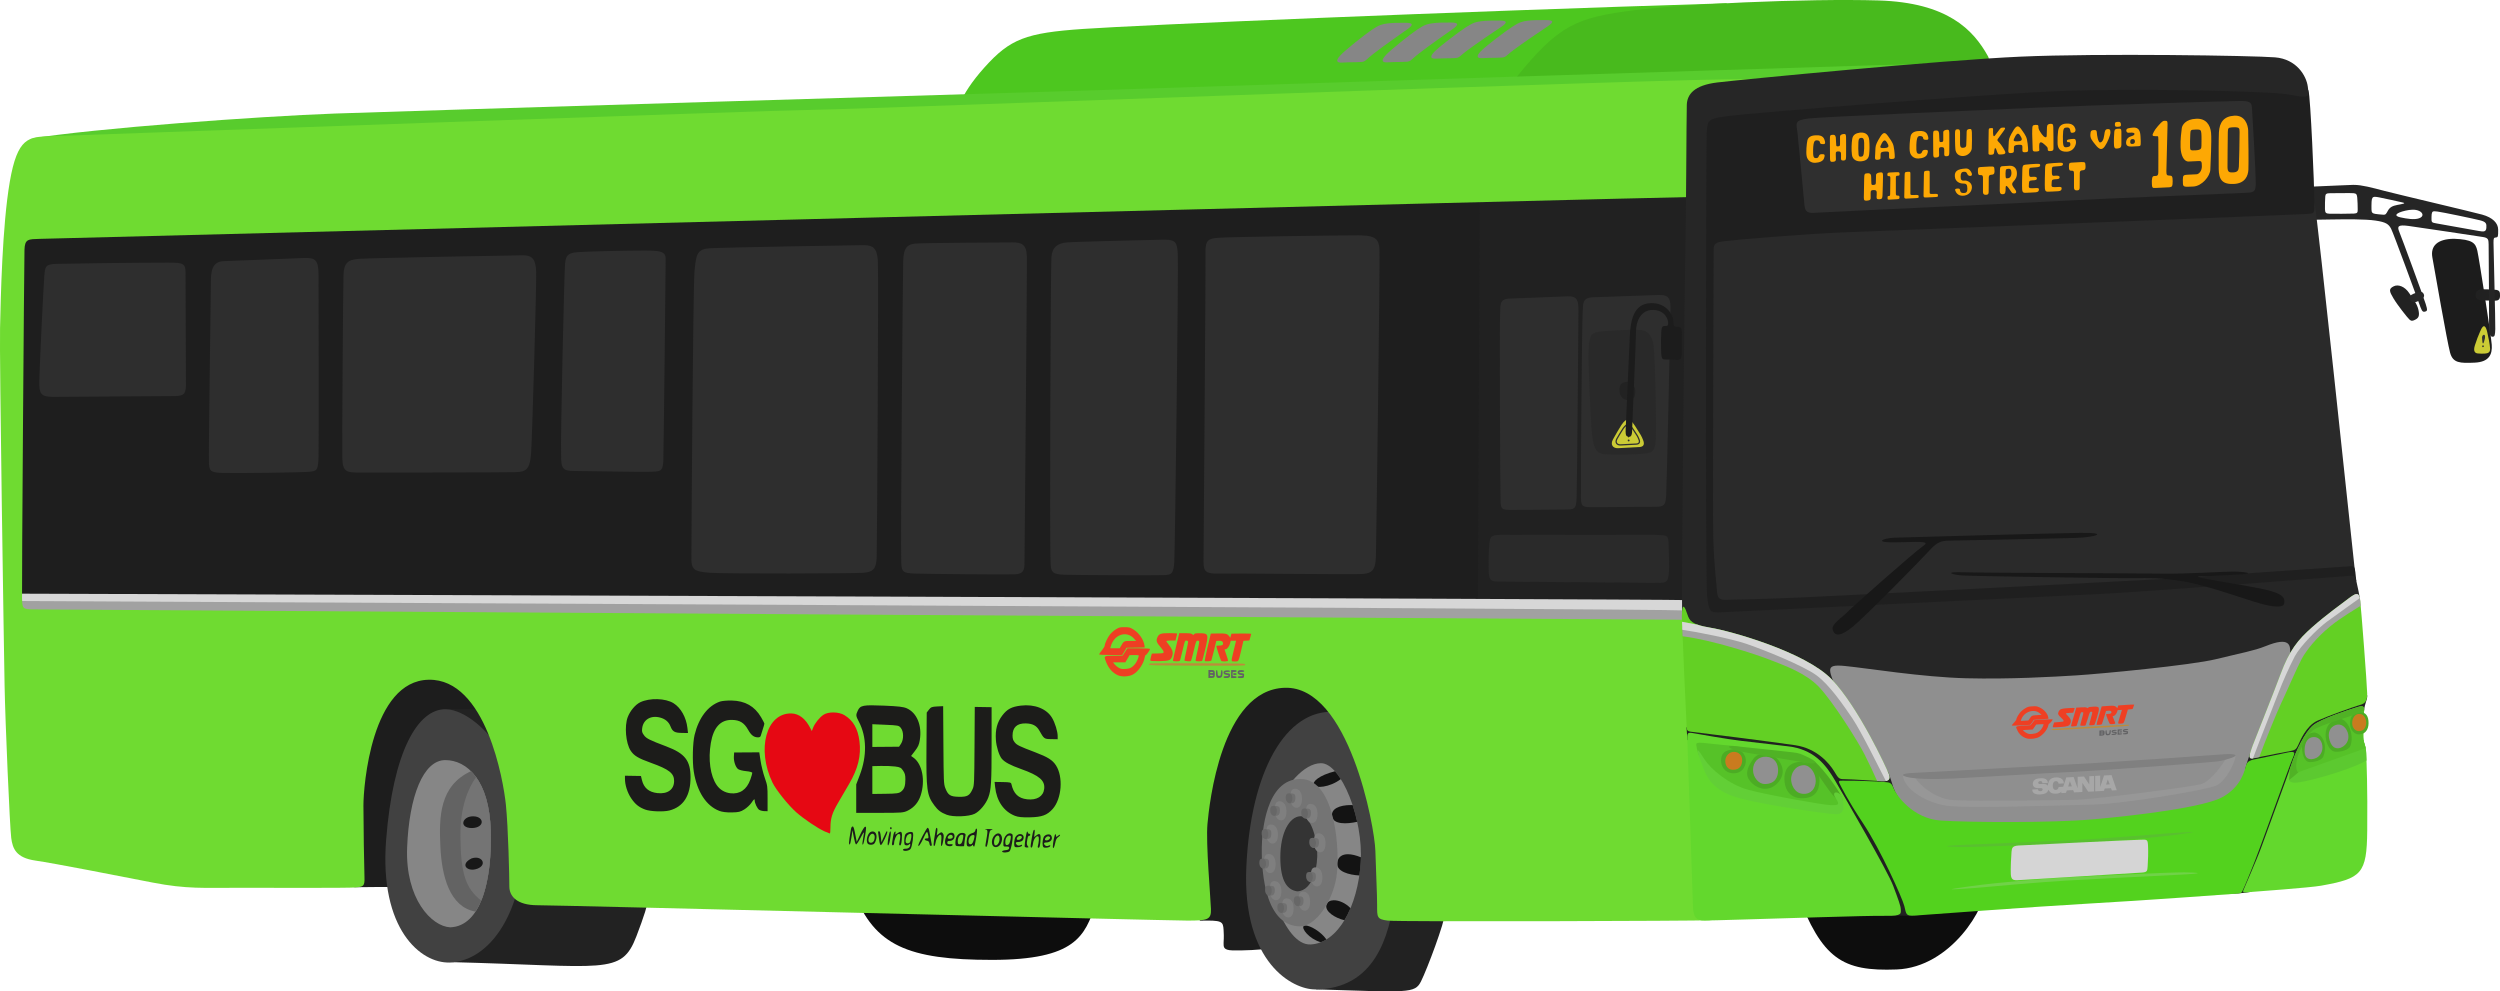 <svg width="3878.1" height="1537.8" version="1.1" viewBox="0 0 3878.1 1537.8" xmlns="http://www.w3.org/2000/svg"><path d="m1324.8 1384.7c31.857 81.919 83.436 104.31 213.9 104.31s144.12-37.565 160.8-86.11c16.687-48.545-374.7-18.204-374.7-18.204z" fill="#0d0d0d"/><path d="m550.39 1376.3c103.92-1.517 120.6 2.276 131.98 1.517 11.378-0.758 127.43-295.82 127.43-295.82l-219.97-82.677s-73.575 376.98-39.442 376.98z" fill="#1d1d1d"/><path d="m695.26 1099.8c77.747 1.138 81.54 1.517 85.712 4.172s5.31 52.337 5.31 52.337l-53.096 2.276z" fill="#222"/><path d="m696.78 1492.4c243.48 6.068 267 21.238 290.51-40.201 23.514-61.439 22.755-72.058 16.687-97.089s-232.1-15.929-235.9 27.306c-3.793 43.235-71.3 109.98-71.3 109.98z" fill="#222"/><path d="m1861.2 1428.2c34.476-0.802 36.08 0.802 36.882 14.432 0.802 13.63 0 14.031 0 20.044 0 6.013-0.802 11.225 14.031 11.626 14.833 0.401 45.3-0.802 56.525-3.207s129.09-404.5 129.09-404.5-218.88-51.314-226.9 36.882c-8.018 88.195-9.621 324.72-9.621 324.72z" fill="#1d1d1d"/><path d="m2041.1 1534.7c144 4.535 153.64 6.803 163.28-12.473 9.638-19.276 36.851-91.844 36.851-104.88 0-13.04-132.1 9.071-132.1 9.071z" fill="#222"/><path d="m2040 1534.8c92.259-0.39 115.46-81.781 123.47-146.72 8.018-64.944-19.243-279.82-93.808-283.83-74.565-4.009-129.48 90.795-136.29 240.47-6.803 149.67 72.534 190.23 106.62 190.09z" fill="#414141"/><path d="m2787.7 1385.2c39.013 102.41 69.899 121.92 154.43 118.67 84.528-3.251 139.8-97.533 138.17-130.04-1.625-32.511-292.6 11.379-292.6 11.379z" fill="#0d0d0d"/><path d="m2282.7 937.85 365.04-3.017 2.011-650.64-371.08 11.062z" fill="#212121"/><g transform="translate(-445.54 -1128.8)" fill="#2e2e2e"><path d="m2773.2 1898.5c0 21.333 0.711 21.333 18.488 21.333 17.777 0 73.242-0.711 85.331-0.711s13.511-2.844 14.222-17.777c0.711-14.933 2.844-275.19 2.844-290.12s-0.711-23.466-17.066-22.755c-16.355 0.711-74.664 2.844-90.308 3.555s-13.511 9.955-14.222 25.599c-0.711 15.644 0 260.26 0.711 280.88z"/><path d="m2898 1894.4c-0.255 21.192 0.541 21.192 20.45 21.192 19.909 0 82.035-0.706 95.573-0.706s15.165-2.826 16.14-17.66c0.975-14.834 6.482-273.37 6.661-288.21 0.179-14.834-0.515-23.311-18.84-22.605-18.325 0.706-83.653 2.826-101.18 3.532-17.529 0.707-15.25 9.889-16.234 25.43-0.984 15.541-3.118 258.54-2.568 279.03z"/></g><path d="m2292.4 959.97-2269.3-11.478 3.063-597.31 2269.4-54.131z" fill="#1e1e1e"/><path d="m2678.9 5.045c-445.69 13.784-909.75 33.695-998.59 39.821s-113.34 15.316-153.16 59.731c-39.821 44.416-49.01 76.579-38.289 88.831s1056.8-13.784 1056.8-13.784z" fill="#4dc71f"/><path d="m2337.7 138.23c73.643-94.22 99.635-108.3 180.86-120.21 81.224-11.913 288.07-20.577 395.29-17.328 107.22 3.249 147.29 45.485 170.03 86.639 22.743 41.153-259.92 64.979-259.92 64.979z" fill="#48ba1d"/><path d="m47.223 215.12c99.635-16.245 354.14-34.656 472.18-38.987 118.05-4.332 1061.3-32.49 1132.8-34.656 71.477-2.166 1420.9-46.568 1483.7-46.568 62.813 0-492.76 46.568-492.76 46.568z" fill="#58cc2d"/><path d="m33.081 920.93c31.397 0 2567.7 8.424 2579.9 9.955 12.253 1.532 9.189 33.695-4.595 32.929-13.784-0.766-2578.4-16.082-2578.4-16.082z" fill="#d7d7d7"/><path d="m28.812 932.34c49.276 0.541 2564 11.913 2585.6 14.62 21.66 2.707 4.873 31.948-3.791 31.948-8.664 0-2582.9-12.85-2582.9-12.85z" fill="#a1a1a1"/><path d="m697.54 1493.1c62.956-2.276 116.05-78.885 115.29-198.73s-78.126-193.42-121.36-194.18c-43.235-0.758-81.919 65.232-92.538 203.28s53.854 191.14 98.606 189.63z" fill="#414141"/><path d="m2613.1 961.39c-48.193 0-2542-16.049-2560.5-16.049-18.411 0-17.869-1.625-18.411-17.869-0.541-16.245 3.249-523.37 3.79-540.16 0.541-16.786 5.956-16.245 23.826-16.786 17.869-0.541 2532-64.979 2564-64.979 31.948 0 218.22-181.4 99.093-183.02-119.13-1.625-1391.6 47.11-1456.1 47.651s-1158.3 40.07-1191.3 41.154c-33.031 1.083-50.359 1.625-62.272 70.394-11.913 68.77-14.079 181.94-15.162 227.43-1.083 45.485 5.956 494.92 7.039 553.95 1.083 59.023 8.122 219.85 10.288 236.63 2.166 16.786 7.581 30.865 37.363 35.197 29.782 4.332 129.42 23.826 181.94 34.114 52.525 10.288 80.682 8.122 133.75 8.122 53.066 0 168.4 0.541 180.86-0.541 12.454-1.083 14.62-1.625 14.079-16.245-0.541-14.62-1.625-81.224-1.625-111.01s12.454-193.31 101.26-194.94c88.805-1.624 115.88 156.49 119.67 193.31 3.791 36.822 5.415 112.63 5.415 127.25s10.83 29.241 43.861 29.241 976.31 23.826 1007.7 23.826c31.406 0 37.363-1.083 36.822-17.869-0.541-16.786-8.122-102.34-5.415-132.12 2.708-29.782 21.118-208.47 120.21-211.18 99.093-2.708 139.16 214.97 140.25 252.88s2.707 66.062 2.707 84.473-0.541 21.66 16.245 23.826 481.39 0.541 500.34-0.541c18.952-1.083-39.792-466.13-39.792-466.13z" fill="#6fdb31"/><path d="m2551.7 703.6c14.577-1.422 16.355-7.466 17.066-27.021 0.711-19.555-1.067-121.95-3.555-139.73-2.489-17.777-9.6-24.888-24.177-25.244-14.577-0.356-51.554 1.422-63.642 3.555s-12.444 13.155-13.155 29.155c-0.711 16 2.844 103.82 5.333 129.06 2.489 25.244 8.533 30.221 19.91 31.288 11.378 1.067 46.576 0.711 62.22-1.067z" fill="#292929"/><path d="m3806.5 370.38c28.876 1.031 33.689 6.532 36.439 18.563 2.75 12.032 21.314 131.32 22.345 145.76s-3.438 26.814-26.47 27.845-33.689 0.688-38.158-15.469c-4.469-16.157-24.407-130.29-27.501-147.82-3.094-17.532 7.563-28.533 33.345-28.876z" fill="#1c1c1c"/><path d="m3852.6 448.73c-11.911 0.243-11.668 4.619-12.154 8.751s1.458 8.265 10.209 8.508c8.751 0.243 14.828 0.486 19.69 0.486 4.862 0 7.779-1.702 7.779-7.535s-0.243-8.994-7.779-9.48c-6.381-0.412-9.237-0.729-17.745-0.729z" fill="#212121"/><path d="m3713.4 444.02c6.705-3.251 16.865 0.203 23.774 10.566s12.395 16.865 14.427 26.212c2.032 9.347 0 12.395-4.47 14.833-4.47 2.438-6.502 2.642-9.347 0.203-2.845-2.438-18.897-22.758-24.993-33.12-6.096-10.363-8.128-14.63 0.61-18.694z" fill="#222"/><path d="m3651.4 286.77c-0.806 0-1.596 0.025-2.369 0.068-12.376 0.688-22.346 0.687-64.973 2.75 0 0-8.594 52.598-3.438 51.91 5.157-0.688 14.095-0.688 36.096-1.031 22.001-0.344 52.253-0.688 68.41 1.719s20.281 5.5 24.062 12.719c3.781 7.219 39.533 105.19 43.314 115.51 3.781 10.313 4.814 14.094 8.94 13.062 4.125-1.031 4.469-2.062 1.375-12.031-3.094-9.969-37.127-102.79-40.908-111.72s-1.72-11.344 14.094-9.281c15.813 2.063 106.22 15.812 115.51 17.188s8.594 4.812 8.938 11.688c0.344 6.875 0.688 120.32 0.688 129.95 0 9.626 2.062 13.062 5.5 13.062 3.438 0 3.781-2.749 4.125-12.031 0.344-9.282-2.75-126.51-2.75-133.73s0.344-7.906 3.781-8.25c3.438-0.344 3.438-1.718 3.438-12.031s-8.593-18.908-24.75-23.377c-16.157-4.469-130.63-31.283-151.6-36.783-19.659-5.157-35.39-9.405-47.477-9.35zm-6.869 12.744c3.19 0.023 5.668 0.084 6.762 0.205 4.375 0.486 4.862 2.431 5.348 6.807 0.486 4.375 0.729 13.612 0.729 18.23s-0.243 6.322-5.834 6.564c-5.591 0.243-31.601 0.485-37.678 0.242s-7.048-1.459-7.291-7.293c-0.243-5.591 0.243-15.556 0.486-19.445 0.243-3.889 1.701-5.106 7.535-5.106 4.375 0 20.372-0.273 29.943-0.205zm39.225 5.783c1.862-0.073 4.303 0.439 7.402 0.986 8.265 1.458 28.926 6.319 35.732 7.777 6.806 1.458-0.73 2.43-8.266 3.889-7.535 1.458-11.425 3.647-14.342 8.752-2.917 5.105-3.16 6.806-8.021 6.32s-7.293-0.488-11.668-1.217-5.834-2.186-5.834-6.805-0.171-5.58 0.121-11.912c0.273-5.921 1.772-7.668 4.875-7.791zm58.631 20.006c3.585-0.061 7.109 0.426 10.27 1.885 6.32 2.917 7.535 8.75 0 11.424-7.535 2.674-18.961 0.731-29.17-1.457-10.209-2.188-7.778-6.807 8.266-10.453 3.403-0.729 7.049-1.338 10.635-1.398zm34.02 2.439c1.212-0.01 2.747 0.175 4.691 0.418 7.779 0.972 56.637 11.181 66.117 13.611 9.48 2.431 10.209 5.105 9.723 11.668-0.486 6.563-4.619 6.077-11.668 4.861s-57.367-10.209-65.389-11.668c-8.022-1.458-8.264-1.215-8.021-10.209 0.182-6.928 0.912-8.659 4.547-8.682z" fill="#252525"/><path d="m3653 885.49c-9.205-85.014-56.857-537.16-62.272-569.11-5.415-31.948-955.73 40.07-955.73 40.07l14.62 592.39z" fill="#2a2a2a"/><path d="m3655.2 901.4c-2.297-24.122-2.297-23.356-10.338-22.974-8.041 0.383-229.74 16.082-279.89 19.145-50.159 3.063-496.62 25.823-568.09 29.072-71.477 3.249-105.05 3.249-118.59 3.79s-14.079-3.79-15.162-17.328-4.332-39.529-5.415-76.892 0.541-431.57 0.541-443.48-1.083-16.245 15.162-18.411c16.245-2.166 121.84-11.371 191.69-14.079 69.852-2.707 693.65-27.075 709.9-28.158 16.245-1.083 15.162 1.083 15.162-20.035s-5.956-162.45-9.205-171.65c-3.249-9.205-125.63-21.118-125.63-21.118l-490.05 12.996-333.02 42.236 2.708 787.33z" fill="#1f1f1f"/><path d="m3639.2 893.74c12.636-1.149 14.167-1.532 16.082 7.658 1.915 9.189 5.361 22.974 5.743 31.78 0.383 8.807-115.73 90.932-115.73 90.932-248.1 58.337-488.68 41.515-731.02 42.236 0 0-203.87-64.302-204.95-114.12-1.083-49.817 4.061-528.63 5.144-568.7s1.625-204.68 2.166-220.93c0.541-16.245 11.371-30.324 47.11-34.656 35.738-4.332 348.18-34.655 470.56-40.07s361.18-1.625 394.75 1.083c33.572 2.707 48.734 28.699 50.9 45.485 2.166 16.786 2.707 18.411-27.616 12.454-30.324-5.957-239.34-9.747-349.26-5.957-109.92 3.791-490.59 34.656-522 38.988-31.407 4.332-32.49 5.415-33.573 25.992-1.083 20.577-2.166 692.03 0.541 717.48 2.708 25.45 4.332 27.075 20.035 26.533 15.703-0.541 534.45-25.992 592.93-28.699 58.481-2.708 351.97-25.344 378.19-27.486z" fill="#262626"/><path d="m3514.5 1002.3c37.438-15.127 39.768-2.24 37.528 14.563-2.24 16.803-19.194 180.68-82.896 233.01-55.416 45.519-141.31 26.262-212.84 31.366-97.027 6.924-207.98 48.211-291.82-1.12-65.487-38.534-96.339-156.83-111.46-198.84s-25.205-51.53 8.962-48.17 119.86 17.364 188.2 19.044 134.43-2.24 170.83-4.481c36.407-2.24 178.12-15.683 216.76-25.205s58.671-12.865 76.735-20.164z" fill="#8f8f8f"/><path d="m2616.2 1128.2c0.56 8.542 1.12 14.983 1.26 18.484 0.14 3.501 11.062 4.901 11.062 4.901l182.36 32.104 44.359 59.409s56.836 176.5 81.761 177.06c24.925 0.56 28.566 0.84 37.527 0 8.962-0.84 191.56-40.888 191.56-40.888l285.66 6.161s12.437 1.237 21.15 0.445c8.713-0.792 12.278-1.386 17.625-2.178s13.07-14.06 13.07-14.06l142.58-219.61s20.237-38.627 21.217-48.849c0.98-10.222 5.041-15.683 4.761-22.264-0.28-6.581-55.031 17.364-55.031 17.364s-121.85 57.885-126.27 71.068c-4.729 14.106-6.615 19.53-7.736 25.131-1.12 5.601-8.434 58.546-8.434 58.546l-244.76 31.685-256.65 2.376s-31.289-48.913-36.239-63.568c-4.951-14.654-5.149-17.823-8.713-24.754-3.564-6.931-85.747-34.061-85.747-34.061l-99.411-24.16z" fill="#212121"/><path d="m3600.7 1373.9c62.727-11.382 70.806-18.023 71.449-85.61 0.644-67.587-0.966-103.63-1.609-119.73-0.644-16.092-4.828-12.552-4.506-30.253 0.322-17.701 1.287-30.253 1.287-37.656s-5.149-5.471-14.161-2.575-52.782 16.736-65.334 27.357-26.738 40.874-32.531 58.254c-5.793 17.38-38.274 105.24-46.642 128.42-8.368 23.173-27.035 64.369-28.644 68.874-1.609 4.506 1.931 3.54 9.012 2.897 7.08-0.644 94.506-6.861 111.68-9.977z" fill="#63d82d"/><path d="m3548.5 1167.3c10.495-2.076 12.23-0.644 9.012 6.437-3.218 7.08-18.023 48.598-23.495 63.403-5.471 14.805-30.575 84.967-37.656 102.35-7.08 17.38-13.839 34.759-16.414 39.587-2.575 4.828-1.287 6.437-8.69 7.081-7.402 0.644-154.81 11.264-235.27 15.77s-251.04 17.38-265.52 18.345c-14.483 0.966-13.196-1.931-16.414-14.805-3.219-12.874-37.012-87.542-63.403-127.45-26.391-39.909-34.437-57.61-37.334-63.081-2.897-5.471 3.54-3.54 11.586-3.862 8.046-0.322 47.955 0.966 56.644 1.931 8.69 0.966 11.908-0.644 15.77 9.655s29.61 47.311 73.38 50.208 170.9 3.862 236.55-1.931c65.656-5.793 174.44-18.667 202.12-35.403 27.678-16.736 32.24-39.397 34.948-48.575 1.853-6.281 6.58-8.03 17.835-10 9.979-1.747 27.508-5.929 46.346-9.655z" fill="#53d21e"/><path d="m2781.1 1158.8c35.502 6.827 52.343 29.13 65.998 52.798s81.018 139.28 89.666 162.49c8.035 21.568 11.834 31.406 11.834 36.868 0 5.462 2.697 10.364-23.05 9.72s-181.25 4.708-220.2 5.673c-38.943 0.966-48.598 1.609-61.15 1.609s-17.38-4.506-18.023-21.885c-0.644-17.38-8.046-243.96-8.69-256.83-0.644-12.874 0.322-13.517 9.334-11.908s52.46 9.333 74.346 11.908c21.885 2.575 66.21 7.529 79.933 9.558z" fill="#63d82d"/><path d="m2688.6 1157c-47.311-3.862-58.254-8.046-57.288-1.287 0.966 6.759 3.218 15.127 4.828 17.38 1.609 2.253 45.702 48.92 45.702 48.92l171.86 34.115-1.609-21.885-48.598-56.966z" fill="#56c228"/><g transform="translate(-445.54 -1128.8)" fill="#4cac24"><path d="m3238.1 2310.6c-18.889 0.91-24.806 13.882-24.578 26.399 0.228 12.517 5.234 30.95 29.585 30.04s24.806-20.937 24.806-28.447-2.276-25.489-29.813-27.992z"/><path d="m3138.3 2290.8c-20.027 0.91-22.758 8.876-22.985 17.524-0.228 8.648 5.234 19.572 18.661 20.027 13.427 0.455 19.116-9.331 19.799-18.434 0.683-9.103-6.372-18.434-15.475-19.116z"/><path d="m3166.9 2304c-17.48 22.355-11.439 32.63-2.358 40.845 9.081 8.215 25.851 12.415 38.716-1.591 12.864-14.006 7.594-29.138-1.556-38.261-9.151-9.123-25.678-10.144-34.801-0.993z"/></g><path d="m2815.9 1182c15.02 13.882 34.364 41.419 39.143 50.75 4.779 9.331 4.096 12.972-3.869 8.193-7.965-4.779-19.117-22.53-25.489-31.406-6.372-8.876-17.068-26.171-28.902-27.537-11.834-1.365 19.116 0 19.116 0z" fill="#4daa23"/><path d="m2705.3 1158.9c-38.621-5.471-24.46 3.862 6.437 9.012 30.897 5.149 81.426 14.161 92.691 15.77 11.264 1.609 18.023 0 3.218-7.402s-16.414-8.046-27.678-9.333c-11.265-1.287-60.507-6.759-74.668-8.046z" fill="#50b225"/><path d="m2798.9 1187c-15.248 0-20.482 13.882-20.482 21.62 0 7.738 4.779 21.62 17.979 22.758s20.027-8.648 20.254-19.799c0.228-11.151-7.738-23.896-17.751-24.578z" fill="#909090"/><path d="m2737.1 1216.2c16.613 0.228 21.165-10.924 21.165-21.392s-5.462-20.027-17.979-20.937c-12.517-0.91-20.937 8.193-20.937 20.482s9.558 21.848 17.751 21.848z" fill="#909090"/><path d="m2640.9 1187.5c-13.655-35.047-6.372-24.578 3.186-9.558 9.558 15.02 37.778 39.143 68.273 47.336s117.43 23.668 127.44 23.668 15.93 0.91 7.738-10.924c-8.193-11.834 6.827-11.379 10.013-0.455s5.462 26.399-10.924 25.489-129.26-16.841-160.21-28.675-39.143-28.675-45.516-46.881z" fill="#62cf36"/><path d="m2687.5 1194.1c11.834 0.455 14.793-7.282 15.02-14.793 0.228-7.51-5.462-12.972-12.744-12.972s-13.2 6.145-13.427 13.655c-0.228 7.51 3.869 13.882 11.151 14.11z" fill="#c97b1f"/><path d="m3363.7 1292.6c43.24-2.731 54.619-3.186 8.648 2.731s-111.06 10.469-150.2 12.289c-39.143 1.821-159.76 6.827-181.15 6.372s-36.412-1.821 8.648-3.641c45.06-1.821 142.01-5.917 177.06-7.738 35.047-1.821 110.6-7.738 137-10.013z" fill="#59c02f"/><path d="m3065.8 1377.3c-43.24 3.091-54.619 3.641-8.648-2.659s111.06-11.394 150.2-13.54c39.143-2.147 159.76-8.158 181.15-7.881 21.392 0.277 36.412 1.517-8.648 3.713-45.06 2.196-142.01 7.1-177.06 9.212-35.047 2.112-110.6 8.659-137 11.154z" fill="#70d248"/><path d="m3666.5 1147.9c-20.036 12.276-65.581 29.316-84.654 37.225-30.324 14.214-38.379 26.533-24.639 28.902 12.32 2.124 87.452-18.982 113.79-34.299-0.154-4.095-0.317-8.37-0.43-11.184-0.489-12.237-3.022-13.14-4.068-20.644z" fill="#5cc930"/><path d="m3494.5 1156.3c-8.466 22.344-5.606 21.502 6.302 18.928 11.908-2.575 45.144-8.95 52.225-10.238s9.012-2.575 11.908-9.012 12.552-30.253 29.931-37.978c17.38-7.724 55.357-21.242 63.081-23.495 7.724-2.253 14.483-3.54 14.161-18.345-0.322-14.805-9.334-132.6-10.943-145.15s-5.931-11.926-18.495-2.253c-9.744 7.502-33.644 24.46-55.851 44.093-22.207 19.632-35.403 35.725-49.242 73.058-13.839 37.334-35.871 91.372-43.078 110.39z" fill="#63d024"/><path d="m3667.2 1099.2-71.68 24.787-20.611 18.004-12.555 31.272-2.606 26.533 109.93-39.262c-1.407-7.525-3.935-8.34-3.682-22.26 0.322-17.701 1.287-30.254 1.287-37.656 0-0.522-0.033-0.986-0.084-1.418z" fill="#56c228"/><path d="m3629.7 1115c-14.337 1.386-21.784 11.486-22.157 23.962-0.372 12.476 5.772 26.536 15.082 27.13s21.04-2.772 23.46-9.109c2.421-6.337 2.979-16.832-0.745-26.338-3.724-9.505-8.937-14.852-15.64-15.644z" fill="#4cac24"/><path d="m3590 1136.2c-12.373 1.231-18.801 10.196-19.122 21.272-0.321 11.075 3.397 24.151 11.432 24.679 8.035 0.527 19.743-3.055 21.832-8.681s3.957-15.141 0.743-23.579c-3.214-8.438-9.099-12.987-14.884-13.69z" fill="#4cac24"/><path d="m3659.2 1139.2c12.278-0.198 15.842-10.694 14.852-20.991-0.99-10.298-6.535-14.258-15.842-13.466-9.307 0.792-13.07 9.307-12.674 18.813 0.396 9.505 7.327 15.842 13.664 15.644z" fill="#4cac24"/><path d="m3663.6 1095.5c-0.855-0.029-1.859 0.112-2.988 0.359-2.061 0.452-4.562 1.281-7.473 2.217-2.253 0.724-6.677 2.131-12.244 4.002-2.695 0.906-5.676 1.928-8.789 3.025 0 7e-4 0 0-0.01 0-2.004 0.706-4.079 1.455-6.18 2.225-1.366 0.501-2.738 1.005-4.121 1.527-1.679 0.634-3.364 1.283-5.041 1.943-0.969 0.381-1.923 0.772-2.883 1.16-0.718 0.29-1.444 0.577-2.154 0.871-0.937 0.387-1.843 0.782-2.762 1.174-0.698 0.298-1.411 0.593-2.096 0.893-1.289 0.565-2.532 1.134-3.76 1.703-0.256 0.119-0.532 0.236-0.785 0.355-0.012 0.01-0.023 0.012-0.035 0.018-0.241 0.114-0.474 0.228-0.713 0.342-0.664 0.316-1.285 0.631-1.924 0.947-0.446 0.221-0.912 0.441-1.346 0.662-0.01 0-0.01 0.01-0.016 0.01-0.589 0.3-1.178 0.603-1.74 0.902-0.249 0.133-0.508 0.266-0.752 0.399-0.915 0.498-1.779 0.995-2.607 1.488-0.151 0.09-0.301 0.178-0.449 0.268-0.125 0.075-0.252 0.15-0.373 0.225-0.01 0-0.012 0.01-0.018 0.012-0.163 0.101-0.324 0.201-0.482 0.301-0.364 0.229-0.715 0.458-1.057 0.686-0.145 0.096-0.291 0.193-0.432 0.289 0 0-0.01 0-0.014 0.01-0.36 0.246-0.702 0.491-1.033 0.734-0.01 0-0.013 0.011-0.02 0.016-0.099 0.072-0.203 0.145-0.299 0.217-0.427 0.321-0.832 0.639-1.205 0.955-12.552 10.621-26.738 40.874-32.531 58.254-0.729 2.188-1.888 5.507-3.361 9.658-0.419 6.439-0.778 12.576-0.877 16.621 0 0 17.257-13.69 14.178-12.506s-6.359-14.455 2.607-32.93c10.247-21.115 11.448-24.354 19.898-31.508 9.547-8.082 62.305-22.507 71.781-27.008 0.846-0.402 1.56-0.784 2.215-1.158 2.244-0.97 3.861-1.641 5.559-2.35 0.011-0.63 0.027-1.286 0.027-1.855 0-0.463-0.021-0.889-0.061-1.281-0.08-0.783-0.239-1.429-0.475-1.953-0.235-0.524-0.547-0.928-0.934-1.227-4e-4 -3e-4 0 4e-4 0 0-0.193-0.149-0.405-0.272-0.635-0.371-0.46-0.197-0.992-0.298-1.596-0.318z" fill="#50b225"/><path d="m3585.7 1177.7c11.73-0.809 16.988-9.91 16.988-18.202 0-8.292-4.449-16.179-13.146-16.179s-14.157 7.078-14.561 19.213c-0.405 12.134 4.247 15.168 10.719 15.168z" fill="#909090"/><path d="m3631.2 1159.9c11.395-4.915 13.47-15.717 10.591-23.877-2.878-8.159-10.046-14.359-18.702-11.305-8.656 3.054-13.021 11.937-9.211 24.02 3.81 12.083 10.88 13.435 17.322 11.162z" fill="#909090"/><path d="m3659.7 1134.2c9.002-0.237 10.898-8.765 10.898-13.266 0-4.501-2.606-13.03-9.95-13.503-7.344-0.474-11.608 6.16-11.845 13.74-0.237 7.581 4.501 13.03 10.898 13.03z" fill="#c97b1f"/><path d="m3320.9 1302.6c9.802-0.28 10.642-0.56 11.202 9.242 0.56 9.802 0 24.365-0.56 31.646-0.56 7.281-0.28 9.522-8.962 10.082-8.682 0.56-184 11.202-191.84 11.762-7.842 0.56-10.922-0.84-11.482-8.962-0.56-8.122 0.56-29.406 1.12-35.287 0.56-5.881 1.4-8.962 11.202-9.522 9.802-0.56 175.31-8.682 189.32-8.962z" fill="#d5d5d5"/><path d="m2608.9 956.39c0.396-26.14 5.545-12.674 8.713-3.168s6.337 15.842 36.041 20.595 146.54 37.23 187.73 80.004 85.153 137.43 88.717 147.33-3.168 11.09-10.694 10.694c-7.525-0.396-48.319-3.168-57.825-3.168s-9.505-1.188-16.634-12.674c-7.129-11.486-26.157-34.984-60.201-40.002-35.065-5.169-148.82-19.615-159.22-20.595-8.675-0.818-8.713-2.772-9.109-7.129-0.396-4.357-7.129-154.86-7.525-171.89z" fill="#63d024"/><path d="m3467.7 1171.2s-12.042 0.838-15.123 6.439-22.685 34.727-38.648 38.928c-15.963 4.201-157.39 22.406-188.2 23.807-30.806 1.4-165.51 2.52-195.48 0.84-29.966-1.68-57.131-27.445-59.512-36.127-0.127-0.463-0.307-0.951-0.518-1.449-5.395 0.524-17.951-3.025-18.421-1.456 1.12 21.844 37.002 44.073 70.608 47.994s181.76-0.84 227.69-2.24c45.929-1.4 173.63-22.404 188.48-29.686 14.843-7.281 29.687-36.687 29.127-47.049z" fill="#979797"/><path d="m3449.2 1170.1c17.364-1.4 26.605 1.12 9.802 6.441s-19.044 4.481-36.407 6.161c-17.364 1.68-176.72 13.443-210.04 14.843-33.327 1.4-146.47 8.402-181.76 10.082-35.287 1.68-61.052 0.56-72.254-2.24-11.202-2.801-8.682-5.601 9.802-6.441 18.484-0.84 244.49-13.163 282.3-15.403s182.32-12.042 198.56-13.443z" fill="#808080"/><path d="m3187.9 1231.2c-3.497-0.089-5.619-0.76-7.463-2.361-0.952-0.827-2.077-2.338-2.749-3.692-0.043-0.087-0.091-0.157-0.106-0.156-0.015 8e-4 -0.088 0.21-0.161 0.466-0.692 2.399-2.267 4.209-4.596 5.281-1.879 0.866-3.924 1.316-7.119 1.569-4.321 0.342-7.898-0.232-10.131-1.624-1.121-0.699-2.024-1.728-2.517-2.871-0.334-0.773-0.526-1.727-0.526-2.61v-0.461l8.769-0.453v0.151c0 0.272 0.13 0.901 0.238 1.153 0.332 0.773 0.913 1.271 1.808 1.547 0.603 0.186 1.117 0.238 1.963 0.199 0.67-0.035 0.821-0.053 1.14-0.166 0.934-0.331 1.731-1.037 2.046-1.81 0.12-0.296 0.134-0.372 0.131-0.754-0.01-1.237-0.715-1.849-2.356-2.045-0.287-0.035-1.231-0.037-2.735-0.01-2.89 0.056-3.46 0.034-4.656-0.185-3.145-0.574-4.988-2.342-5.409-5.188-0.2-1.354-0.075-2.938 0.324-4.102 1.001-2.921 3.705-4.737 8.196-5.507 1.456-0.249 4.137-0.44 5.449-0.388 3.632 0.145 6.067 0.992 7.616 2.648 1.03 1.102 1.611 2.664 1.612 4.336v0.411l-8.465 0.437-0.028-0.434c-0.068-1.004-0.284-1.663-0.701-2.133-0.144-0.163-0.357-0.351-0.472-0.418-0.776-0.454-2.367-0.501-3.526-0.106-0.971 0.331-1.56 1.014-1.665 1.927-0.145 1.261 0.524 2.071 1.912 2.313 0.452 0.079 0.848 0.079 3.436 0 1.974-0.058 2.366-0.056 3.81 0.025 1.988 0.111 2.244 0.162 3.176 0.624 0.823 0.409 1.631 1.005 2.241 1.654 0.151 0.161 0.286 0.292 0.301 0.291 0.014-7e-4 0.026-0.085 0.027-0.188 0-0.605 0.3-2.546 0.549-3.571 1.237-5.109 4.103-7.83 9.243-8.775 1.93-0.355 4.748-0.391 6.574-0.085 4.598 0.772 7.646 3.42 8.248 7.164 0.086 0.537 0.153 1.505 0.121 1.748l-0.025 0.188-4.019 0.208-4.019 0.208-0.091-0.426c-0.525-2.468-1.923-3.603-4.288-3.48-1.109 0.057-1.931 0.382-2.75 1.084-0.423 0.363-0.982 1.23-1.268 1.967-0.305 0.786-0.551 1.988-0.636 3.115-0.07 0.92-0.03 2.443 0.081 3.046 0.442 2.417 1.699 3.931 3.576 4.309 0.703 0.142 1.759 0.055 2.488-0.205 1.426-0.508 2.337-1.705 2.831-3.718l0.12-0.491 7.125-0.418 2.382-7.231 2.382-7.231 5.703-0.295 5.703-0.294 0.098 0.281c0.054 0.155 0.403 1.139 0.775 2.188 0.372 1.049 0.997 2.809 1.388 3.912 0.391 1.103 1.012 2.852 1.379 3.888 0.751 2.116 1.9 5.359 2.253 6.357 0.128 0.363 0.249 0.681 0.268 0.706 0.019 0.025 0.035-3.948 0.035-8.828v-8.873l9.836-0.508 0.225 0.349c0.124 0.192 0.961 1.465 1.861 2.829 1.769 2.683 3.987 6.05 5.278 8.014 0.446 0.678 0.826 1.231 0.846 1.23 0.019 0 0.035-2.881 0.035-6.401v-6.399l7.433-0.384v23.902l-9.098 0.47-0.17-0.253c-0.265-0.395-2.446-3.674-5.723-8.605-0.941-1.417-1.849-2.781-2.017-3.033-0.168-0.252-0.511-0.767-0.762-1.146l-0.457-0.688-0.011 7.074-0.01 7.074-12.868 0.665-0.09-0.251c-0.049-0.138-0.344-0.946-0.654-1.796l-0.564-1.546-4.931 0.243-4.932 0.242-0.565 1.561c-0.311 0.858-0.619 1.714-0.685 1.902l-0.12 0.342-7.494 0.387 0.078-0.241c0.043-0.132 0.221-0.672 0.395-1.2 0.174-0.527 0.31-0.967 0.301-0.977-0.01-0.01-0.22 0.159-0.469 0.376-1.732 1.503-3.335 2.26-5.652 2.668-0.419 0.074-3.57 0.29-4.05 0.277zm26.028-11.411c0.01-0.022-0.146-0.467-0.347-0.99-0.201-0.524-0.867-2.271-1.481-3.882-1.295-3.397-1.19-3.14-1.236-3.039-0.019 0.042-0.213 0.633-0.43 1.312-0.217 0.68-0.8 2.497-1.296 4.039-0.496 1.542-0.901 2.823-0.901 2.848 0 0.054 5.666-0.233 5.692-0.284zm36.191-4.197v-11.976l7.725-0.399 0.01 8.919 0.011 8.919 0.217-0.652c0.191-0.573 1.143-3.427 2.829-8.48 0.284-0.85 1.018-3.05 1.631-4.89 0.613-1.839 1.171-3.509 1.24-3.712l0.125-0.367 5.774-0.298 5.774-0.298 0.588 1.7c0.801 2.317 3.109 8.988 3.66 10.579 0.464 1.339 0.869 2.511 2.631 7.607 0.568 1.641 1.077 3.11 1.132 3.264 0.055 0.154 0.1 0.292 0.1 0.306 0 0.015-1.702 0.109-3.783 0.209l-3.783 0.183-0.219-0.561c-0.121-0.309-0.431-1.105-0.691-1.769l-0.472-1.208-9.709 0.502-0.606 1.836-0.606 1.836-6.79 0.363-6.79 0.364zm22.54 1.128c0.01-0.011-0.442-1.176-0.996-2.595-0.555-1.42-1.222-3.129-1.483-3.798-0.261-0.67-0.491-1.236-0.511-1.258-0.031-0.036-2.68 7.908-2.656 7.966 0.01 0.024 5.624-0.291 5.646-0.315z" fill="#a7a7a7" stroke-width=".046"/><g transform="matrix(.471 -.027 -.007 .47 3121.1 1097.5)" stroke-width="1.333"><path d="m132 81.489c0-1.014 1.35-2.2 3-2.634 4.005-1.054 246.78-1.111 249.52-0.059 1.179 0.453 2.144 1.659 2.144 2.68 0 1.575-19.384 1.857-127.33 1.857-107.52-4e-5 -127.33-0.287-127.33-1.845z" fill="#bd8b3a"/><path d="m49.772 104.83c-14.363-5.327-24.837-15.018-31.408-29.058-6.28-13.42-6.849-13.046 20.462-13.469l23.459-0.363 12.379-15.94h30.001c20.623 0 30.001 0.451 30.001 1.442 0 2.223-9.438 13.224-11.346 13.224-0.93 0-2.072 2.034-2.539 4.519-2.647 14.11-16.679 31.172-31.112 37.83-10.395 4.796-29.514 5.665-39.898 1.814zm34.851-16.826c9.294-4.537 16.754-13.621 19.986-24.337 0.894-2.965 0.758-2.999-11.518-2.928l-12.423 0.072-11.307 15.856h-32.525l3.916 4.169c2.154 2.293 6.916 5.617 10.583 7.388 5.683 2.744 8.241 3.156 17.333 2.791 7.107-0.285 12.431-1.29 15.956-3.01zm51.706-15.031c-1.314-0.893-1.145-2.685 0.792-8.387l2.463-7.252 15.542-0.376c15.044-0.364 15.542-0.47 15.558-3.333 0.011-1.931-2.962-5.736-8.559-10.958-10.086-9.41-11.724-13.627-7.998-20.587 4.315-8.059 8.936-9.409 32.208-9.411 11.183-1e-3 20.333 0.395 20.333 0.881 0 0.486-1.01 4.085-2.244 8l-2.244 7.117h-11.678c-6.423 0-11.995 0.513-12.382 1.139-0.387 0.627 0.858 2.577 2.766 4.333 1.909 1.757 5.79 6.098 8.626 9.647 5.774 7.228 6.771 13.888 3.132 20.924-3.755 7.261-8.258 8.498-32.644 8.971-12.1 0.235-22.752-0.084-23.671-0.709zm59.25 0.028c-0.492-0.85 3.777-16.609 14.265-52.667l2.23-7.667h15.666c12.437 0 16.317 0.456 18.825 2.213 2.943 2.061 3.27 2.061 4.777 0 1.332-1.821 4.127-2.213 15.804-2.213 22.492 0 23.229 2.02 13.275 36.42-3.434 11.869-6.831 22.358-7.548 23.309-1.419 1.882-16.484 1.981-17.637 0.116-0.356-0.576 1.849-9.738 4.9-20.361 3.051-10.623 5.171-20.293 4.712-21.489-0.553-1.442-2.057-2.032-4.466-1.752-3.474 0.404-3.895 1.324-9.674 21.133-3.323 11.391-6.569 21.507-7.212 22.481-0.829 1.254-3.446 1.606-8.972 1.206-4.291-0.31-8.165-0.928-8.609-1.372-0.444-0.444 1.692-9.598 4.746-20.342 3.054-10.744 5.224-20.394 4.821-21.443-0.403-1.05-2.466-1.908-4.585-1.908-3.829 0-3.888 0.126-9.59 20.333-3.155 11.183-6.262 21.383-6.903 22.667-0.928 1.858-2.905 2.333-9.707 2.333-4.698 0-8.801-0.45-9.119-1zm83.914-0.075c-0.347-0.561 3.139-14.198 7.747-30.306l8.377-29.286 19.156-0.372c20.462-0.397 24.197 0.351 29.397 5.886l3.1 3.3 2.966-8.814 26.215-0.362c14.418-0.199 26.215 0.101 26.214 0.667-6e-4 0.566-1.138 4.028-2.527 7.695l-2.526 6.667-15.612 0.783-5.208 18.275c-8.082 28.362-6.915 26.557-17.318 26.783-10.585 0.23-10.431 0.792-4.904-17.941 2.147-7.278 4.815-16.383 5.928-20.233l2.024-7h-14.101l-1.665 5.556c-1.939 6.471-8.01 13.11-11.988 13.11-1.523 0-2.769 0.247-2.769 0.549 0 0.302 2.1 5.455 4.667 11.451s4.667 11.663 4.667 12.591c0 2.375-16.452 2.778-18.279 0.448-2.293-2.924-13.536-31.446-12.718-32.264 0.426-0.427 3.626-0.775 7.111-0.775 8.375 0 10.553-0.983 10.553-4.762 0-4.195-4.017-6.138-11.669-5.642l-6.245 0.405-6.043 20.711c-3.324 11.391-6.453 21.319-6.954 22.062-1.07 1.587-16.673 2.313-17.596 0.819zm-279.49-13.532c0-0.701 3.3-4.654 7.333-8.785s7.334-8.508 7.334-9.726c0.002-4.796 8.018-18.774 14.462-25.217 3.804-3.804 10.756-8.743 15.803-11.228 8.402-4.136 9.92-4.436 22.442-4.436 12.842 0 13.875 0.22 23.59 5.021 14.88 7.354 27.6 22.846 29.268 35.645l0.434 3.333-48 0.787-11.559 15.88h-30.554c-18.527 0-30.554-0.501-30.554-1.274zm57.457-17.726c7.96-11.607 8.076-11.661 25.126-11.721l15.417-0.055-5.748-5.198c-19.755-17.867-52.462-8.809-61.296 16.974l-1.485 4.333h25.013z" fill="#ee3f23"/><path d="m289.33 101.33v-8.667h7.17c8.298 0 9.698 1.234 9.83 8.667 0.13 7.295-1.426 8.667-9.83 8.667h-7.17zm12.577 3.478c0.404-0.654-1.361-1.433-3.921-1.732-3.209-0.375-4.656-5e-3 -4.656 1.189 0 1.961 7.411 2.431 8.577 0.544zm0.089-6.811c-0.453-0.733-2.589-1.333-4.745-1.333s-3.921 0.6-3.921 1.333c0 0.733 2.135 1.333 4.745 1.333 2.824 0 4.412-0.54 3.921-1.333zm8.714 9.421c-2.17-4.054-1.773-14.754 0.547-14.754 1.353 0 2.048 1.887 2.333 6.333 0.389 6.058 0.58 6.333 4.406 6.333 3.826 0 4.018-0.275 4.406-6.333 0.285-4.447 0.98-6.333 2.333-6.333 3.029 0 2.613 12.299-0.511 15.127-3.466 3.137-11.759 2.909-13.515-0.372zm18.62 0.579c0-1.511 1.63-2 6.667-2 8.034 0 8.945-2.345 1.136-2.923-6.409-0.475-9.374-3.621-6.984-7.41 1.798-2.85 15.269-3.405 16.181-0.667 0.396 1.188-1.393 1.667-6.222 1.667-8.565 0-8.927 2.383-0.444 2.927 5.453 0.35 6.394 0.834 6.769 3.48 0.712 5.022-2.02 6.927-9.932 6.927-5.484 0-7.17-0.47-7.17-2zm20-6.667v-8.667h7.333c5.63 0 7.333 0.465 7.333 2 0 1.444-1.482 2-5.333 2-5.206 0-5.333 0.111-5.333 4.667 0 4.556 0.127 4.667 5.333 4.667 3.852 0 5.333 0.556 5.333 2 0 1.535-1.704 2-7.333 2h-7.333zm17.333 6.667c0-1.511 1.63-2 6.667-2 3.667 0 6.667-0.6 6.667-1.333 0-0.733-1.839-1.333-4.088-1.333-7.789 0-11.871-4.841-7.646-9.067 2.448-2.448 15.733-2.11 15.733 0.4 0 1.511-1.63 2-6.667 2-3.667 0-6.667 0.6-6.667 1.333 0 0.733 2.719 1.333 6.042 1.333 6.634 0 8.166 1.667 6.743 7.336-0.775 3.087-1.418 3.33-8.81 3.33-6.2 0-7.975-0.445-7.975-2zm-12-6.667c0-1.397 1.407-2 4.667-2 3.259 0 4.667 0.603 4.667 2s-1.407 2-4.667 2-4.667-0.603-4.667-2z" fill="#626264"/></g><path d="m3473.8 299.59c22.201-1.083 25.45 0.541 25.45-16.245s-5.415-107.76-5.957-116.42c-0.541-8.664-4.332-10.288-18.411-10.288s-227.97 6.498-312.44 10.288c-84.473 3.79-331.39 14.079-355.76 16.786-24.367 2.707-20.035 7.581-18.411 21.66s9.747 100.72 10.83 112.63c1.083 11.913 5.956 12.996 19.494 11.913 13.537-1.083 346.56-16.245 392.04-18.952 45.485-2.707 238.8-10.288 263.17-11.371z" fill="#2f2f2f"/><path d="m2398 31.12c-11.373 0-20.58 7e-4 -28.162 1.037s-11.915 1.555-23.83 9.328-40.62 29.537-48.744 37.828-5.957 11.399 2.709 10.881c8.665-0.518 10.991-0.383 22.375-0.605 15.161-0.296 10.12-0.43 25.285-11.83 15.165-11.4 42.244-29.538 53.076-36.793 10.832-7.255 8.665-9.846-2.709-9.846zm-71.984 0.768c-11.373 0-20.58 0-28.162 1.035-7.582 1.036-11.915 1.555-23.83 9.328s-40.62 29.537-48.744 37.828-5.957 11.399 2.709 10.881c8.665-0.518 10.991-0.383 22.375-0.606 15.161-0.296 10.12-0.43 25.285-11.83 15.165-11.4 42.244-29.538 53.076-36.793 10.832-7.255 8.665-9.844-2.709-9.844zm-75.438 3.072c-11.371 0-20.577 1e-3 -28.158 1.084s-11.913 1.624-23.826 9.746c-11.913 8.122-40.612 30.865-48.734 39.529s-5.955 11.913 2.709 11.371c8.664-0.541 10.989-0.402 22.371-0.635 15.158-0.309 10.118-0.449 25.279-12.361 15.162-11.913 42.236-30.864 53.066-38.445 10.83-7.581 8.664-10.289-2.707-10.289zm-70.453 0.383c-11.371 0-20.577 1e-3 -28.158 1.084s-11.911 1.624-23.824 9.746c-11.913 8.122-40.612 30.865-48.734 39.529s-5.957 11.913 2.707 11.371c8.664-0.541 10.989-0.401 22.371-0.633 15.158-0.309 10.118-0.45 25.279-12.363 15.162-11.913 42.236-30.864 53.066-38.445 10.83-7.581 8.664-10.289-2.707-10.289z" fill="#868686"/><path d="m2609.5 973.62c0.161 4.051 0.334 8.349 0.543 13.371 45.571 5.692 113.52 27.852 136.6 36.934 23.356 9.189 54.754 20.294 75.43 42.119s58.966 81.939 70.453 104.53c7.804 15.349 14.096 29.255 19.312 40.809 2.045 0.126 6.534 0.41 7.541 0.463 2.692 0.142 5.272 0.071 7.326-0.519l-1.635-9.355-56.668-106.44-45.182-52.457-81.557-39.82-104.15-25.272z" fill="#a1a1a1"/><path d="m2609.2 964.51c0.124 3.402 0.282 7.456 0.484 12.461 22.499 3.135 75.8 13.799 99.102 21.676 27.185 9.19 88.832 34.079 109.12 49.012 20.293 14.933 41.735 46.33 55.52 66.623 13.493 19.865 41.909 77.641 52.086 97.32 4.459-0.793 7.139-3.418 4.606-10.457-3.564-9.902-47.527-104.56-88.717-147.33-41.19-42.774-158.03-75.251-187.73-80.004-8.981-1.437-15.506-3.022-20.369-4.793-9.142-1.813-17.34-3.356-24.104-4.504z" fill="#d7d7d7"/><path d="m3655.5 921.57c-0.703 0.033-1.498 0.242-2.361 0.564l-76.191 64.609-37.906 65.248-48.109 124.09c1.693 0.979 5.04 0.22 9.895-0.83 0.933-0.202 2.65-0.541 3.822-0.785 9.649-26.107 27.309-69.628 33.852-83.217 7.04-14.62 24.639-55.504 31.949-69.041 7.31-13.537 23.012-33.302 44.672-50.9 17.789-14.454 37.564-25.428 46.922-31.742-0.366-4.033-0.663-7.059-0.852-8.531-0.855-6.668-2.476-9.618-5.691-9.467z" fill="#a1a1a1"/><path d="m3655.5 921.57c-2.837 0.133-6.915 2.679-12.805 7.213-9.744 7.502-33.642 24.461-55.85 44.094-22.207 19.632-35.403 35.725-49.242 73.059s-35.871 91.371-43.078 110.39c-6.804 17.956-6.279 20.931 0.363 20.074 11.048-29.952 34.834-89.084 40.092-103.02 5.415-14.35 16.246-38.989 24.639-54.963 8.393-15.974 34.925-42.776 49.816-53.877 14.212-10.595 44.424-31.851 51.176-36.844-0.952-4.295-2.501-6.251-5.111-6.129z" fill="#d7d7d7"/><g transform="matrix(1.25 .021 0 1.655 969.48 1083.6)"><path d="m247.93 121.45c-8.729-2.793-26.45-11.604-35.65-17.726-10.016-6.665-24.914-20.574-29.216-27.278-19.964-31.111-7.749-65.148 23.362-65.098 9.581 0.015 17.804 4.792 23.836 13.847l1.57 2.357 1.599-3.091c2.232-4.316 7.843-9.703 12.84-12.327 6.044-3.175 19.152-3.164 26.168 0.02 10.864 4.931 16.558 12.347 18.551 24.161 2.255 13.37-1.641 25.556-12.857 40.217-4.202 5.492-10.442 13.642-13.869 18.112-7.117 9.284-9.27 14.597-9.27 22.872 0 3.202-0.338 5.798-0.75 5.768-0.412-0.03-3.254-0.855-6.315-1.835z" fill="#e60813"/><path d="m345 137.34c0-0.55 1.485-1 3.3-1 3.499 0 5.7-1.476 5.7-3.822 0-1.127-0.3-1.173-1.445-0.223-0.795 0.66-2.482 1.052-3.75 0.872-2.005-0.284-2.294-0.874-2.223-4.522 0.045-2.308 0.653-4.883 1.351-5.723 1.627-1.961 7.882-3.167 9.263-1.786 1.46 1.46-0.655 12.95-2.826 15.349-1.795 1.983-9.37 2.675-9.37 0.856zm8.737-7.25c0.54-0.688 1.259-2.712 1.597-4.5 0.665-3.51-0.662-4.215-4.285-2.276-1.929 1.032-3.511 5.471-2.521 7.072 0.842 1.362 4.05 1.179 5.208-0.296zm114.26 7.308c0-0.518 1.909-1.081 4.241-1.25 2.951-0.214 4.335-0.8 4.548-1.926 0.242-1.276-0.496-1.593-3.491-1.5-3.797 0.118-3.798 0.117-3.666-3.832 0.201-6.031 6.649-10.567 11.046-7.771 1.656 1.053-1.156 14.296-3.391 15.971-1.941 1.454-9.287 1.697-9.287 0.307zm8.872-7.403c0.614-0.74 1.4-2.765 1.747-4.5 0.544-2.72 0.348-3.155-1.423-3.155-2.923 0-5.196 2.657-5.196 6.071 0 2.198 0.468 2.929 1.878 2.929 1.033 0 2.38-0.605 2.994-1.345zm-198.85 1.595c0.021-1.538 0.699-5.059 2.503-13 0.281-1.238 1.16-2.25 1.953-2.25 1.348 0 1.839 1.263 4.263 10.964l0.865 3.464 4.446-7.205c2.52-4.085 5.142-7.209 6.053-7.214 1.473-8e-3 1.471 0.67-0.028 8.167-0.899 4.497-2.142 8.345-2.762 8.552-1.097 0.366-1.021-0.296 1.241-10.728 0.336-1.551-1.209 0.086-4.071 4.312-2.537 3.747-5.133 6.639-5.767 6.428-0.635-0.212-1.876-3.277-2.757-6.812l-1.603-6.428-1.293 6.75c-0.711 3.712-1.692 6.75-2.18 6.75s-0.876-0.787-0.862-1.75zm23.221 0.596c-2.783-2.783 8e-3 -10.191 4.24-11.253 5.547-1.392 8.45 3.026 5.659 8.613-1.327 2.656-2.324 3.351-5.149 3.589-1.927 0.163-4.065-0.265-4.75-0.95zm7.782-2.897c1.808-3.378 0.849-6.448-2.014-6.448-2.717 0-5.632 4.447-4.628 7.061 0.838 2.185 5.369 1.767 6.643-0.612zm6.552-0.198c-0.372-2.337-0.928-5.263-1.236-6.5-0.396-1.59-0.116-2.25 0.954-2.25 1.066 0 1.725 1.533 2.227 5.176l0.712 5.177 2.333-3.927c3.974-6.689 4.176-6.946 4.922-6.235 1.006 0.959-6.335 12.809-7.935 12.809-0.757 0-1.582-1.776-1.975-4.25zm10.42 2.799c0-3.214 2.225-11.549 3.083-11.549 1.194 0 1.157 1.783-0.166 7.951-0.995 4.639-2.917 7.011-2.917 3.598zm5.485-0.799c0.288-1.238 0.872-4.017 1.298-6.176 0.426-2.16 1.396-4.133 2.155-4.386 0.96-0.32 1.179 0.064 0.72 1.26-0.363 0.946-0.322 1.556 0.091 1.354 0.413-0.201 2-0.992 3.528-1.756 4.059-2.033 5.127-0.439 4.276 6.38-0.496 3.971-1.127 5.575-2.192 5.575-0.945 0-1.314-0.644-1.003-1.75 2.125-7.546 1.623-9.947-1.805-8.632-1.962 0.753-4.553 5.495-4.553 8.332 0 1.167-0.654 2.05-1.519 2.05-1.064 0-1.362-0.674-0.996-2.25zm32.515 1.866c0-1.666 10.42-16.616 11.581-16.616 0.759 0 1.66 1.238 2 2.75 1.046 4.646 2.512 10.66 3.046 12.5 0.323 1.114-0.037 1.75-0.99 1.75-0.824 0-1.642-1.012-1.817-2.25-0.229-1.611-1.101-2.34-3.07-2.566-3.447-0.397-3.636-2.184-0.231-2.184 2.239 0 2.447-0.306 1.871-2.75-1.107-4.696-1.815-4.404-5.926 2.447-3.384 5.639-6.464 8.936-6.464 6.92zm19.024-1.366c0.021-1.538 0.699-5.059 2.503-13 0.865-3.807 2.772-2.661 2.043 1.227l-0.652 3.477 3.007-1.726c2.727-1.565 3.152-1.58 4.57-0.162 1.322 1.322 1.392 2.363 0.451 6.749-1.438 6.704-3.375 6.935-2.461 0.293 0.451-3.28 0.293-5.127-0.48-5.605-1.77-1.094-5.738 3.259-6.455 7.082-0.66 3.519-2.569 4.778-2.526 1.665zm14.949 0.218c-2.091-2.52 0.343-8.943 3.957-10.44 3.953-1.637 7.069-0.534 7.069 2.503 0 2.69-2.56 4.468-6.434 4.468-1.614 0-2.566 0.556-2.566 1.5 0 1.566 0.917 1.853 4.862 1.524 1.48-0.123 2.112 0.209 1.691 0.889-1.005 1.626-7.124 1.309-8.58-0.445zm8.58-6.555c1.017-1.645-1.089-3.195-3.361-2.474-1.105 0.351-2.261 1.295-2.569 2.099-0.413 1.076 0.207 1.462 2.349 1.462 1.6 0 3.212-0.489 3.582-1.087zm4.091 7.399c-1.008-1.008-0.759-4.968 0.484-7.697 0.621-1.364 2.413-3.011 3.981-3.66 3.415-1.414 8.302-0.471 7.561 1.46-0.281 0.732-0.814 3.355-1.185 5.83l-0.675 4.499-4.76 0.107c-2.618 0.059-5.051-0.183-5.406-0.538zm7.226-2.657c0.614-0.74 1.4-2.765 1.747-4.5 0.544-2.72 0.348-3.155-1.423-3.155-2.923 0-5.196 2.657-5.196 6.071 0 2.198 0.468 2.929 1.878 2.929 1.033 0 2.38-0.605 2.994-1.345zm6.795 2.679c-1.222-1.222-0.687-6.86 0.862-9.071 0.846-1.207 3.137-2.484 5.129-2.858 2.308-0.433 3.775-1.345 4.088-2.54 0.617-2.359 2.266-2.444 2.219-0.115-0.056 2.763-2.668 14.287-3.407 15.025-0.367 0.367-1.036 0.07-1.488-0.661-0.574-0.929-1.026-0.996-1.505-0.221-0.746 1.207-4.828 1.512-5.899 0.44zm8.19-5.606c1.663-4.382 1.212-5.213-2.346-4.32-4.681 1.175-5.905 9.077-1.303 8.412 1.509-0.218 2.675-1.525 3.649-4.093zm14.616 4.022c3.136-13.809 3.14-13.524-0.223-14.034-1.512-0.229 0.4-0.431 4.25-0.448 4.439-0.02 5.903 0.203 4 0.61-2.852 0.61-3.07 1.023-4.423 8.382-0.94 5.115-1.88 7.74-2.769 7.74-0.881 0-1.169-0.778-0.835-2.25zm8.538 0.271c-1.464-2.735-0.273-6.67 2.736-9.036 6.529-5.136 12.411 1.731 7.18 8.381-2.622 3.333-8.283 3.707-9.916 0.655zm8.803-4.891c0.388-3.881-2.012-5.165-4.851-2.596-2.187 1.979-2.651 7.041-0.713 7.77 2.255 0.848 5.24-1.928 5.564-5.174zm18.9 6.251c-1.359-1.359-0.706-7.168 1.036-9.227 3.687-4.357 11.333-3.141 9.839 1.565-0.664 2.093-3.247 3.243-7.339 3.268-2.659 0.016-2.95 1.523-0.553 2.864 1.037 0.581 2.626 0.597 4.086 0.042 1.777-0.676 2.283-0.586 1.975 0.35-0.449 1.366-7.881 2.302-9.044 1.138zm8.277-7.869c1.005-1.211 0.91-1.613-0.513-2.159-1.885-0.723-4.614 0.56-5.25 2.469-0.575 1.725 4.293 1.463 5.764-0.31zm4.01 7.32c0-3.432 2.333-13.832 3.103-13.832 0.494 0 0.897 0.45 0.897 1s0.675 1 1.5 1 1.5 0.45 1.5 1-0.666 1-1.481 1c-1.371 0-1.918 1.286-2.767 6.5-0.179 1.1 0.366 2.548 1.211 3.218 1.306 1.036 1.124 1.223-1.214 1.25-1.512 0.018-2.75-0.494-2.75-1.136zm7.694-2.082c1.933-9.756 2.936-13.127 4.009-13.484 0.844-0.281 1.022 0.654 0.609 3.2l-0.584 3.598 3.093-1.775c4.417-2.535 5.62-0.974 4.732 6.136-0.505 4.043-1.118 5.575-2.232 5.575-0.92 0-1.315-0.573-0.987-1.429 1.404-3.659 1.776-8.385 0.711-9.043-2.208-1.365-5.999 2.326-6.665 6.489-0.377 2.358-1.187 3.983-1.984 3.983-0.985 0-1.174-0.873-0.703-3.25zm14.816 1.281c-0.831-2.618 0.217-7.56 1.9-8.956 2.367-1.965 7.108-2.361 8.479-0.709 2.739 3.3-0.553 6.584-6.639 6.62-2.659 0.016-2.95 1.523-0.553 2.864 1.037 0.581 2.626 0.597 4.086 0.042 1.777-0.676 2.283-0.586 1.975 0.35-0.228 0.692-2.253 1.395-4.502 1.561-3.405 0.253-4.198-0.043-4.747-1.772zm8.48-6.519c1.005-1.211 0.91-1.613-0.513-2.159-1.885-0.723-4.614 0.56-5.25 2.469-0.575 1.725 4.293 1.463 5.764-0.31zm4.01 7.037c0-3.214 2.225-11.549 3.083-11.549 0.504 0 0.917 0.685 0.917 1.523 0 1.333 0.311 1.319 2.5-0.115 1.375-0.901 2.5-1.208 2.5-0.684 0 0.525-1.115 1.462-2.478 2.083-1.762 0.803-2.808 2.439-3.619 5.66-1.079 4.287-2.904 6.222-2.904 3.081zm-202-14.549c0-0.55 0.45-1 1-1s1 0.45 1 1-0.45 1-1 1-1-0.45-1-1zm-303.75-13.545c-7.998-2.154-12.526-4.855-17.603-10.502-4.662-5.185-7.647-12.265-7.647-18.134v-2.818h19.845l1.204 3.75c2.372 7.387 8.564 11.271 19.189 12.033 12.76 0.916 20.763-3.583 20.763-11.673 0-7.166-6.211-10.757-28.647-16.559-15.976-4.131-21.136-6.402-25.282-11.124-6.055-6.896-7.898-22.931-3.613-31.436 2.975-5.904 9.502-11.833 15.51-14.088 11.717-4.399 31.342-4.21 41.354 0.399 9.049 4.166 15.712 13.068 17.198 22.978l0.708 4.719h-7.891c-8.704 0-11.318-1.131-13.827-5.982-2.144-4.145-6.588-6.916-12.996-8.1-11.511-2.128-20.854 2.246-22.174 10.38-0.5 3.081-0.151 4.044 2.381 6.576 2.951 2.951 6.923 4.39 27.78 10.068 22.934 6.243 29.823 12.831 29.869 28.558 0.049 17.101-8.818 27.736-26.168 31.385-7.242 1.523-23.566 1.288-29.95-0.431zm91.749-4e-3c-16.211-4.496-27.619-17.653-31.605-36.451-1.899-8.956-1.374-26.83 1.008-34.297 5.166-16.196 16.598-27.665 31.607-31.706 2.462-0.663 8.979-1.183 14.483-1.155 16.648 0.083 28.351 4.958 36.426 15.174 2.245 2.84 4.082 5.561 4.082 6.047s-0.87 2.808-1.932 5.16-2.174 5.064-2.469 6.027c-0.373 1.216-1.538 1.736-3.818 1.705-4.951-0.068-8.239-1.982-11.951-6.955-4.848-6.495-10.395-9-19.928-9-14.307 0-22.973 7.223-26.32 21.937-3.509 15.429-0.659 30.862 7.277 39.405 3.964 4.267 9.858 6.866 16.841 7.427 11.813 0.948 20.465-3.634 24.918-13.197 1.299-2.789 2.366-5.575 2.371-6.192 6e-3 -0.694-2.942-1.295-7.74-1.577-4.263-0.25-8.763-1.091-10-1.869-3.13-1.967-5.426-7.28-5.059-11.708l0.309-3.725 31.205-0.549 1.604 7.996c0.882 4.398 3.198 11.447 5.147 15.665 3.428 7.419 3.543 8.057 3.543 19.529v11.859h-3.953c-2.174 0-5.077-0.512-6.452-1.139-2.31-1.052-5.595-6.198-5.595-8.763 0-1.802-0.897-1.285-4.099 2.361-1.671 1.903-5.589 4.708-8.707 6.234-4.873 2.384-7.075 2.809-15.682 3.028-6.63 0.168-11.871-0.261-15.513-1.271zm282.23 0.057c-7.233-2.027-10.671-3.949-15.242-8.519-9.314-9.314-10.212-14.325-9.81-54.717l0.321-32.229 2.753-2.752c2.413-2.412 3.672-2.799 10.192-3.128l7.439-0.376 0.308 36.356c0.288 34.035 0.435 36.608 2.308 40.292 3.421 6.732 6.23 8.065 17 8.065 10.492 0 13.246-1.232 17-7.604 1.885-3.201 2.018-5.499 2.306-40.145l0.306-36.75h20.887v34.864c0 35.835-0.542 42.492-4.045 49.731-2.982 6.159-10.517 13.087-16.938 15.572-7.253 2.807-26.858 3.563-34.786 1.341zm84.794-0.048c-13.943-3.907-22.849-13.609-24.667-26.869l-0.629-4.591h10.167c8.819 0 10.236 0.232 10.685 1.75 2.659 8.993 8.575 13.242 19.529 14.026 12.013 0.86 20.088-2.977 21.159-10.053 1.188-7.85-5.901-12.362-28.605-18.208-13.577-3.496-20.324-6.131-24.021-9.382-3.327-2.925-6.705-11.008-7.311-17.492-0.899-9.628 1.523-16.626 7.994-23.097 6.048-6.048 11.445-8.274 22.998-9.487 16.901-1.774 32.007 2.519 38.729 11.006 3.665 4.627 6.949 12.637 6.949 16.947v2.989h-8.045c-8.743 0-8.801-0.031-14.885-8.05-3.309-4.362-8.222-6.226-16.569-6.287-10.883-0.08-16.5 3.871-16.5 11.607 0 2.832 0.673 4.449 2.592 6.228 2.86 2.651 5.608 3.63 25.408 9.056 15.732 4.311 21.49 6.963 25.813 11.886 9.326 10.621 7.284 31.329-4.045 41.026-6.868 5.878-13.337 7.747-28.268 8.164-9.571 0.268-14.444-0.041-18.476-1.171zm-197.02-13.631 2e-3 -13.329 4.414-8.788c9.045-18.01 8.655-36.14-1.074-49.964-3.896-5.536-3.983-6.188-1.389-10.443 3.063-5.023 6.518-5.559 32.592-5.062 17.975 0.343 24.094 0.807 28.216 2.141 12.592 4.074 19.074 15.949 16.149 29.586-0.924 4.31-2.099 6.312-5.983 10.196l-4.833 4.833 2.777 1.436c11.133 5.757 15.14 21.366 9.093 35.421-2.77 6.439-8.02 11.234-15.586 14.235-5.596 2.22-7.296 2.35-35.131 2.7l-29.25 0.367 2e-3 -13.329zm55.662-7.254c3.981-2.397 5.335-5.344 5.335-11.607 0-3.999-0.534-5.535-2.811-8.083-2.486-2.783-3.611-3.217-9.75-3.766-3.817-0.341-11.777-0.479-17.69-0.306l-10.75 0.314v26.077l16.25-0.363c13.789-0.308 16.729-0.651 19.415-2.268zm-0.076-44.881c3.49-4.062 3.407-11.409-0.167-14.77-2.478-2.329-3.222-2.438-19-2.76l-16.422-0.336v21.307l33.178-0.635 2.411-2.806z" fill="#1c1c1a"/></g><g transform="matrix(.586 .002 0 .712 1705 972.77)" stroke-width="1.333"><path d="m132 81.489c0-1.014 1.35-2.2 3-2.634 4.005-1.054 246.78-1.111 249.52-0.059 1.179 0.453 2.144 1.659 2.144 2.68 0 1.575-19.384 1.857-127.33 1.857-107.52-4e-5 -127.33-0.287-127.33-1.845z" fill="#bd8b3a"/><path d="m49.772 104.83c-14.363-5.327-24.837-15.018-31.408-29.058-6.28-13.42-6.849-13.046 20.462-13.469l23.459-0.363 12.379-15.94h30.001c20.623 0 30.001 0.451 30.001 1.442 0 2.223-9.438 13.224-11.346 13.224-0.93 0-2.072 2.034-2.539 4.519-2.647 14.11-16.679 31.172-31.112 37.83-10.395 4.796-29.514 5.665-39.898 1.814zm34.851-16.826c9.294-4.537 16.754-13.621 19.986-24.337 0.894-2.965 0.758-2.999-11.518-2.928l-12.423 0.072-11.307 15.856h-32.525l3.916 4.169c2.154 2.293 6.916 5.617 10.583 7.388 5.683 2.744 8.241 3.156 17.333 2.791 7.107-0.285 12.431-1.29 15.956-3.01zm51.706-15.031c-1.314-0.893-1.145-2.685 0.792-8.387l2.463-7.252 15.542-0.376c15.044-0.364 15.542-0.47 15.558-3.333 0.011-1.931-2.962-5.736-8.559-10.958-10.086-9.41-11.724-13.627-7.998-20.587 4.315-8.059 8.936-9.409 32.208-9.411 11.183-1e-3 20.333 0.395 20.333 0.881 0 0.486-1.01 4.085-2.244 8l-2.244 7.117h-11.678c-6.423 0-11.995 0.513-12.382 1.139-0.387 0.627 0.858 2.577 2.766 4.333 1.909 1.757 5.79 6.098 8.626 9.647 5.774 7.228 6.771 13.888 3.132 20.924-3.755 7.261-8.258 8.498-32.644 8.971-12.1 0.235-22.752-0.084-23.671-0.709zm59.25 0.028c-0.492-0.85 3.777-16.609 14.265-52.667l2.23-7.667h15.666c12.437 0 16.317 0.456 18.825 2.213 2.943 2.061 3.27 2.061 4.777 0 1.332-1.821 4.127-2.213 15.804-2.213 22.492 0 23.229 2.02 13.275 36.42-3.434 11.869-6.831 22.358-7.548 23.309-1.419 1.882-16.484 1.981-17.637 0.116-0.356-0.576 1.849-9.738 4.9-20.361 3.051-10.623 5.171-20.293 4.712-21.489-0.553-1.442-2.057-2.032-4.466-1.752-3.474 0.404-3.895 1.324-9.674 21.133-3.323 11.391-6.569 21.507-7.212 22.481-0.829 1.254-3.446 1.606-8.972 1.206-4.291-0.31-8.165-0.928-8.609-1.372-0.444-0.444 1.692-9.598 4.746-20.342 3.054-10.744 5.224-20.394 4.821-21.443-0.403-1.05-2.466-1.908-4.585-1.908-3.829 0-3.888 0.126-9.59 20.333-3.155 11.183-6.262 21.383-6.903 22.667-0.928 1.858-2.905 2.333-9.707 2.333-4.698 0-8.801-0.45-9.119-1zm83.914-0.075c-0.347-0.561 3.139-14.198 7.747-30.306l8.377-29.286 19.156-0.372c20.462-0.397 24.197 0.351 29.397 5.886l3.1 3.3 2.966-8.814 26.215-0.362c14.418-0.199 26.215 0.101 26.214 0.667-6e-4 0.566-1.138 4.028-2.527 7.695l-2.526 6.667-15.612 0.783-5.208 18.275c-8.082 28.362-6.915 26.557-17.318 26.783-10.585 0.23-10.431 0.792-4.904-17.941 2.147-7.278 4.815-16.383 5.928-20.233l2.024-7h-14.101l-1.665 5.556c-1.939 6.471-8.01 13.11-11.988 13.11-1.523 0-2.769 0.247-2.769 0.549 0 0.302 2.1 5.455 4.667 11.451s4.667 11.663 4.667 12.591c0 2.375-16.452 2.778-18.279 0.448-2.293-2.924-13.536-31.446-12.718-32.264 0.426-0.427 3.626-0.775 7.111-0.775 8.375 0 10.553-0.983 10.553-4.762 0-4.195-4.017-6.138-11.669-5.642l-6.245 0.405-6.043 20.711c-3.324 11.391-6.453 21.319-6.954 22.062-1.07 1.587-16.673 2.313-17.596 0.819zm-279.49-13.532c0-0.701 3.3-4.654 7.333-8.785s7.334-8.508 7.334-9.726c0.002-4.796 8.018-18.774 14.462-25.217 3.804-3.804 10.756-8.743 15.803-11.228 8.402-4.136 9.92-4.436 22.442-4.436 12.842 0 13.875 0.22 23.59 5.021 14.88 7.354 27.6 22.846 29.268 35.645l0.434 3.333-48 0.787-11.559 15.88h-30.554c-18.527 0-30.554-0.501-30.554-1.274zm57.457-17.726c7.96-11.607 8.076-11.661 25.126-11.721l15.417-0.055-5.748-5.198c-19.755-17.867-52.462-8.809-61.296 16.974l-1.485 4.333h25.013z" fill="#ee3f23"/><path d="m289.33 101.33v-8.667h7.17c8.298 0 9.698 1.234 9.83 8.667 0.13 7.295-1.426 8.667-9.83 8.667h-7.17zm12.577 3.478c0.404-0.654-1.361-1.433-3.921-1.732-3.209-0.375-4.656-5e-3 -4.656 1.189 0 1.961 7.411 2.431 8.577 0.544zm0.089-6.811c-0.453-0.733-2.589-1.333-4.745-1.333s-3.921 0.6-3.921 1.333c0 0.733 2.135 1.333 4.745 1.333 2.824 0 4.412-0.54 3.921-1.333zm8.714 9.421c-2.17-4.054-1.773-14.754 0.547-14.754 1.353 0 2.048 1.887 2.333 6.333 0.389 6.058 0.58 6.333 4.406 6.333 3.826 0 4.018-0.275 4.406-6.333 0.285-4.447 0.98-6.333 2.333-6.333 3.029 0 2.613 12.299-0.511 15.127-3.466 3.137-11.759 2.909-13.515-0.372zm18.62 0.579c0-1.511 1.63-2 6.667-2 8.034 0 8.945-2.345 1.136-2.923-6.409-0.475-9.374-3.621-6.984-7.41 1.798-2.85 15.269-3.405 16.181-0.667 0.396 1.188-1.393 1.667-6.222 1.667-8.565 0-8.927 2.383-0.444 2.927 5.453 0.35 6.394 0.834 6.769 3.48 0.712 5.022-2.02 6.927-9.932 6.927-5.484 0-7.17-0.47-7.17-2zm20-6.667v-8.667h7.333c5.63 0 7.333 0.465 7.333 2 0 1.444-1.482 2-5.333 2-5.206 0-5.333 0.111-5.333 4.667 0 4.556 0.127 4.667 5.333 4.667 3.852 0 5.333 0.556 5.333 2 0 1.535-1.704 2-7.333 2h-7.333zm17.333 6.667c0-1.511 1.63-2 6.667-2 3.667 0 6.667-0.6 6.667-1.333 0-0.733-1.839-1.333-4.088-1.333-7.789 0-11.871-4.841-7.646-9.067 2.448-2.448 15.733-2.11 15.733 0.4 0 1.511-1.63 2-6.667 2-3.667 0-6.667 0.6-6.667 1.333 0 0.733 2.719 1.333 6.042 1.333 6.634 0 8.166 1.667 6.743 7.336-0.775 3.087-1.418 3.33-8.81 3.33-6.2 0-7.975-0.445-7.975-2zm-12-6.667c0-1.397 1.407-2 4.667-2 3.259 0 4.667 0.603 4.667 2s-1.407 2-4.667 2-4.667-0.603-4.667-2z" fill="#626264"/></g><path d="m2524.7 592.31c-11.378 0-12.8 6.755-12.444 14.222 0.355 7.466 5.333 14.933 14.577 13.866 9.244-1.067 9.955-7.111 9.955-13.866 0-6.755-5.333-13.866-12.088-14.222z" fill="#222"/><path d="m2515.3 659.16c8.533-12.444 13.333-10.489 21.866 2.844 8.533 13.333 9.066 14.044 11.733 20.799 2.667 6.755 0.533 10.311-5.689 10.666-6.222 0.356-25.422 1.422-33.243 1.778-7.822 0.355-12.444-5.333-7.822-13.688s8.889-15.644 13.155-22.399z" fill="#cbcb35"/><path d="m2517.9 664.73c6.216-8.767 9.713-7.39 15.929 2.004 6.216 9.393 6.605 9.894 8.547 14.654 1.943 4.759 0.389 7.264-4.144 7.515-4.532 0.251-18.519 1.002-24.217 1.252-5.698 0.251-9.065-3.757-5.698-9.644s6.475-11.022 9.583-15.781z" fill="none" stroke="#303030" stroke-width="2.001"/><g transform="matrix(.838 0 0 .838 67.819 -829.04)" fill="#303030"><path d="m2931.2 1790.4c-2.263-8.548 7.542-12.068 5.531-0.251-2.011 11.816-4.274 12.319-5.531 0.251z"/><path d="m2933.8 1802.9c1.438-0.072 1.726 0.719 1.798 1.87 0.072 1.151-0.863 1.726-1.87 1.654-1.007-0.072-1.582-0.647-1.582-1.87s0.432-1.654 1.654-1.654z"/></g><path d="m2600.5 506.94c7.04 0 8.548 0.503 8.548 12.068v28.158c0 8.548-2.011 11.565-8.548 11.062s-12.068-0.503-16.593-0.503c-4.525 0-6.537 0-7.039-11.062-0.503-11.062-0.377-24.01 0.126-30.546 0.503-6.537 0.413-10.311 5.213-10.4 4.8-0.089 5.333-0.445 5.511-4.8s-4.062-19.62-23.169-20.123c-19.107-0.503-26.649 17.599-26.649 32.683s-6.034 145.57-6.034 153.86c0 8.296-2.263 10.81-5.28 10.056s-5.279 0.503-4.777-11.565 5.279-116.15 6.285-142.05c1.006-25.895 5.531-52.544 32.18-53.55 26.649-1.006 34.946 20.867 35.449 25.895s-1.006 10.685 4.777 10.811z" fill="#1c1c1c"/><path d="m2567.8 829.75c19.107 0.503 20.113 0 20.615 15.084 0.503 15.084 1.508 36.706 0 46.762-1.508 10.056-2.011 12.57-16.593 12.57s-236.32-2.011-248.39-2.011c-12.068 0-13.576-4.023-14.079-16.593s0-31.175 1.006-42.236c1.006-11.062 3.017-13.073 15.587-13.576s213.7 0 241.85 0z" fill="#2a2a2a"/><g transform="translate(-445.54 -1128.8)" fill="#181818"><path d="m3307.3 2082c-20.622 17.066-20.622 19.91-17.777 26.31 2.844 6.4 10.666 8.533 29.866-7.111 19.199-15.644 105.95-103.82 118.75-118.04 12.8-14.222 19.2-15.288 30.221-15.644 11.022-0.356 164.62-3.2 196.97-4.266 32.355-1.067 52.621-8.533 6.4-7.822s-268.44 6.755-287.28 7.466-35.199 8.533 7.111 7.111c42.31-1.422 46.932-0.711 35.91 6.755-11.022 7.466-110.22 94.575-120.17 105.24z"/><path d="m3958.6 2043.2c31.498 6.925 31.288 14.577 30.221 21.688-1.067 7.111-16.355 5.689-36.266 0.356-19.91-5.333-83.198-28.444-119.46-34.488-36.266-6.044-55.109-5.333-76.086-4.978-20.977 0.355-250.66-3.2-267.01-4.267-16.355-1.067-30.577-6.044 1.422-4.978 31.999 1.067 270.21 1.422 307.19 2.133s93.508-3.2 110.93-3.2 37.688 3.2 9.244 4.622c-28.444 1.422-41.243 2.489-55.109 2.489s-12.444 1.422 18.133 6.755c30.577 5.333 58.13 9.762 76.798 13.866z"/></g><path d="m3847.1 514.59c6.016-15.126 9.454-7.047 11.172 0.516 1.719 7.563 4.125 18.907 4.469 25.611 0.344 6.703-4.125 7.391-7.907 7.735-3.781 0.344-7.047 0.172-11.172-0.172-4.125-0.344-7.563-3.094-4.469-12.719 3.094-9.625 4.641-13.235 7.907-20.97z" fill="#cbcb35"/><g transform="matrix(.772 0 -.047 .81 1671.6 -924.62)" fill="#303030"><path d="m2931.2 1790.4c-2.263-8.548 7.542-12.068 5.531-0.251-2.011 11.816-4.274 12.319-5.531 0.251z"/><path d="m2933.8 1802.9c1.438-0.072 1.726 0.719 1.798 1.87 0.072 1.151-0.863 1.726-1.87 1.654-1.007-0.072-1.582-0.647-1.582-1.87s0.432-1.654 1.654-1.654z"/></g><path d="m3744.4 455.49c7.907-3.094 12.644-4.167 14.943-0.144 2.299 4.023 1.006 7.04-6.609 11.063-5.572 2.944-11.092 3.837-14.081-1.437-2.443-4.31 0.415-7.396 5.747-9.483z" fill="#282828"/><path d="m2049.2 1183.9c31.227 0 66.022 86.35 61.561 154.14-4.461 67.795-34.796 124.89-77.621 127.03-42.825 2.141-70.483-107.05-72.268-135.59-1.784-28.545 5.353-39.964 18.736-74.932 13.383-34.968 42.825-70.65 69.591-70.65z" fill="#868686"/><path d="m2070.9 1196.4c-25.037 6.364-35.3 16.339-32.998 21.403 2.347 5.162 24.402 4.099 42.002-9.267-2.909-4.604-5.923-8.684-9.003-12.135zm24.692 52.403c-17.765 0.119-31.521 5.755-29.167 18.099 2.309 12.106 22.647 11.638 38.911 7.889-1.964-8.946-4.359-17.67-7.106-25.964-0.887-0.021-1.768-0.03-2.637-0.024zm-4.593 76.307c-8.759-0.026-14.868 3.786-16.515 12.217-2.865 14.666 18.878 20.004 34.185 20.731 0.955-6.543 1.677-13.23 2.125-20.033 0.176-2.682 0.269-5.403 0.326-8.137-7.504-3.093-14.382-4.761-20.121-4.778zm-22.139 71.42c-5.45 0.112-9.722 2.356-11.117 7.005-3.151 10.503 13.719 20.647 27.808 23.957 3.452-5.724 6.603-11.972 9.422-18.667-7.684-8.074-18.154-12.459-26.113-12.295zm-43.712 39.194c-1.186 0.01-2.128 0.265-2.748 0.792-4.102 3.486 8.126 19.845 26.502 25.129 2.988-1.169 5.895-2.617 8.715-4.333-8.97-12.6-25.263-21.643-32.469-21.587z" fill="#131313"/><path d="m2017 1437c24.387-0.496 49.635-38.436 55.946-75.384 6.312-36.948 0-152.5-55.086-153.25s-60.25 85.551-60.537 106.13c-0.287 20.582-0.287 122.5 59.676 122.5z" fill="#747474"/><path d="m2012.3 1382.7c25.253-0.824 32.4-41.594 30.971-62.597-1.429-21.003-9.53-54.772-26.206-53.948-16.677 0.824-30.971 25.121-30.971 63.832s11.912 50.654 26.206 52.713z" fill="#343434"/><g transform="matrix(1.028 0 0 .889 -200.25 -1668.7)"><path d="m2179 3390.5c8.088-0.197 11.638 8.285 11.244 19.134-0.395 10.849-4.34 14.4-8.482 14.203-4.143-0.197-9.271-5.326-9.074-18.543 0.197-13.217 3.353-14.006 6.312-14.795z" fill="#7f7f7f"/><path d="m2170.6 3398.6c6.989 0.155 9.784 0 9.784 7.61s-2.33 10.25-8.231 9.784-1.553-17.394-1.553-17.394z" fill="#707070"/><path d="m2171 3398.6c3.417 0 4.814 4.814 4.814 9.008s-1.708 8.697-4.349 8.386c-2.64-0.311-5.902-3.572-5.746-10.406 0.155-6.834 2.951-6.834 5.28-6.989z" fill="#676767"/></g><g transform="matrix(1.028 0 0 .889 -195.38 -1721.6)"><path d="m2179 3390.5c8.088-0.197 11.638 8.285 11.244 19.134-0.395 10.849-4.34 14.4-8.482 14.203-4.143-0.197-9.271-5.326-9.074-18.543 0.197-13.217 3.353-14.006 6.312-14.795z" fill="#7f7f7f"/><path d="m2170.6 3398.6c6.989 0.155 9.784 0 9.784 7.61s-2.33 10.25-8.231 9.784-1.553-17.394-1.553-17.394z" fill="#707070"/><path d="m2171 3398.6c3.417 0 4.814 4.814 4.814 9.008s-1.708 8.697-4.349 8.386c-2.64-0.311-5.902-3.572-5.746-10.406 0.155-6.834 2.951-6.834 5.28-6.989z" fill="#676767"/></g><g transform="matrix(1.028 0 0 .889 -207.81 -1767.2)"><path d="m2179 3390.5c8.088-0.197 11.638 8.285 11.244 19.134-0.395 10.849-4.34 14.4-8.482 14.203-4.143-0.197-9.271-5.326-9.074-18.543 0.197-13.217 3.353-14.006 6.312-14.795z" fill="#7f7f7f"/><path d="m2170.6 3398.6c6.989 0.155 9.784 0 9.784 7.61s-2.33 10.25-8.231 9.784-1.553-17.394-1.553-17.394z" fill="#707070"/><path d="m2171 3398.6c3.417 0 4.814 4.814 4.814 9.008s-1.708 8.697-4.349 8.386c-2.64-0.311-5.902-3.572-5.746-10.406 0.155-6.834 2.951-6.834 5.28-6.989z" fill="#676767"/></g><g transform="matrix(1.028 0 0 .889 -256.01 -1771.2)"><path d="m2179 3390.5c8.088-0.197 11.638 8.285 11.244 19.134-0.395 10.849-4.34 14.4-8.482 14.203-4.143-0.197-9.271-5.326-9.074-18.543 0.197-13.217 3.353-14.006 6.312-14.795z" fill="#7f7f7f"/><path d="m2170.6 3398.6c6.989 0.155 9.784 0 9.784 7.61s-2.33 10.25-8.231 9.784-1.553-17.394-1.553-17.394z" fill="#707070"/><path d="m2171 3398.6c3.417 0 4.814 4.814 4.814 9.008s-1.708 8.697-4.349 8.386c-2.64-0.311-5.902-3.572-5.746-10.406 0.155-6.834 2.951-6.834 5.28-6.989z" fill="#676767"/></g><g transform="matrix(1.028 0 0 .889 -231.9 -1790.7)"><path d="m2179 3390.5c8.088-0.197 11.638 8.285 11.244 19.134-0.395 10.849-4.34 14.4-8.482 14.203-4.143-0.197-9.271-5.326-9.074-18.543 0.197-13.217 3.353-14.006 6.312-14.795z" fill="#7f7f7f"/><path d="m2170.6 3398.6c6.989 0.155 9.784 0 9.784 7.61s-2.33 10.25-8.231 9.784-1.553-17.394-1.553-17.394z" fill="#707070"/><path d="m2171 3398.6c3.417 0 4.814 4.814 4.814 9.008s-1.708 8.697-4.349 8.386c-2.64-0.311-5.902-3.572-5.746-10.406 0.155-6.834 2.951-6.834 5.28-6.989z" fill="#676767"/></g><g transform="matrix(1.028 0 0 .889 -269.24 -1735.2)"><path d="m2179 3390.5c8.088-0.197 11.638 8.285 11.244 19.134-0.395 10.849-4.34 14.4-8.482 14.203-4.143-0.197-9.271-5.326-9.074-18.543 0.197-13.217 3.353-14.006 6.312-14.795z" fill="#7f7f7f"/><path d="m2170.6 3398.6c6.989 0.155 9.784 0 9.784 7.61s-2.33 10.25-8.231 9.784-1.553-17.394-1.553-17.394z" fill="#707070"/><path d="m2171 3398.6c3.417 0 4.814 4.814 4.814 9.008s-1.708 8.697-4.349 8.386c-2.64-0.311-5.902-3.572-5.746-10.406 0.155-6.834 2.951-6.834 5.28-6.989z" fill="#676767"/></g><g transform="matrix(1.028 0 0 .889 -272.81 -1689.5)"><path d="m2179 3390.5c8.088-0.197 11.638 8.285 11.244 19.134-0.395 10.849-4.34 14.4-8.482 14.203-4.143-0.197-9.271-5.326-9.074-18.543 0.197-13.217 3.353-14.006 6.312-14.795z" fill="#7f7f7f"/><path d="m2170.6 3398.6c6.989 0.155 9.784 0 9.784 7.61s-2.33 10.25-8.231 9.784-1.553-17.394-1.553-17.394z" fill="#707070"/><path d="m2171 3398.6c3.417 0 4.814 4.814 4.814 9.008s-1.708 8.697-4.349 8.386c-2.64-0.311-5.902-3.572-5.746-10.406 0.155-6.834 2.951-6.834 5.28-6.989z" fill="#676767"/></g><g transform="matrix(1.028 0 0 .889 -263.88 -1647.4)"><path d="m2179 3390.5c8.088-0.197 11.638 8.285 11.244 19.134-0.395 10.849-4.34 14.4-8.482 14.203-4.143-0.197-9.271-5.326-9.074-18.543 0.197-13.217 3.353-14.006 6.312-14.795z" fill="#7f7f7f"/><path d="m2170.6 3398.6c6.989 0.155 9.784 0 9.784 7.61s-2.33 10.25-8.231 9.784-1.553-17.394-1.553-17.394z" fill="#707070"/><path d="m2171 3398.6c3.417 0 4.814 4.814 4.814 9.008s-1.708 8.697-4.349 8.386c-2.64-0.311-5.902-3.572-5.746-10.406 0.155-6.834 2.951-6.834 5.28-6.989z" fill="#676767"/></g><g transform="matrix(1.028 0 0 .889 -244.88 -1620.6)"><path d="m2179 3390.5c8.088-0.197 11.638 8.285 11.244 19.134-0.395 10.849-4.34 14.4-8.482 14.203-4.143-0.197-9.271-5.326-9.074-18.543 0.197-13.217 3.353-14.006 6.312-14.795z" fill="#7f7f7f"/><path d="m2170.6 3398.6c6.989 0.155 9.784 0 9.784 7.61s-2.33 10.25-8.231 9.784-1.553-17.394-1.553-17.394z" fill="#707070"/><path d="m2171 3398.6c3.417 0 4.814 4.814 4.814 9.008s-1.708 8.697-4.349 8.386c-2.64-0.311-5.902-3.572-5.746-10.406 0.155-6.834 2.951-6.834 5.28-6.989z" fill="#676767"/></g><g transform="matrix(1.028 0 0 .889 -219.32 -1631.1)"><path d="m2179 3390.5c8.088-0.197 11.638 8.285 11.244 19.134-0.395 10.849-4.34 14.4-8.482 14.203-4.143-0.197-9.271-5.326-9.074-18.543 0.197-13.217 3.353-14.006 6.312-14.795z" fill="#7f7f7f"/><path d="m2170.6 3398.6c6.989 0.155 9.784 0 9.784 7.61s-2.33 10.25-8.231 9.784-1.553-17.394-1.553-17.394z" fill="#707070"/><path d="m2171 3398.6c3.417 0 4.814 4.814 4.814 9.008s-1.708 8.697-4.349 8.386c-2.64-0.311-5.902-3.572-5.746-10.406 0.155-6.834 2.951-6.834 5.28-6.989z" fill="#676767"/></g><path d="m698.3 1438.5c47.786-1.517 65.232-72.817 62.956-150.18s-36.408-109.23-70.541-109.23-56.13 56.13-59.164 135.77c-3.034 79.644 37.925 122.12 66.749 123.64z" fill="#868686"/><path d="m730.65 1196.3c-49.126 22.492-49.68 71.111-47.525 117.09 2.144 45.741 14.302 93.583 54.56 100.77 18.166-27.644 25.048-75.433 23.566-125.8-1.339-45.509-13.701-75.266-30.602-92.061z" fill="#636363"/><path d="m738.48 1205.5c-12.063 17.32-24.792 45.538-24.256 92.721 0.648 57.044 7.959 79.739 32.318 98.863 11.549-28.131 15.92-67.569 14.709-108.72-1.122-38.134-9.986-65.203-22.772-82.859z" fill="#747474"/><path d="m734.33 1266.3c-17.446-0.379-23.134 18.203-2.275 18.203 20.1-0.379 19.721-17.824 2.275-18.203zm4.219 64.129c-2.072-0.057-4.386 0.272-6.875 1.101-19.342 9.481-6.446 21.998 9.104 15.93 13.12-5.12 8.96-16.721-2.228-17.031z" fill="#181818"/><path d="m2106.8 365.09c-37.716-0.162-200.33 2.567-215.65 3.701-16.336 1.21-21.781 2.421-21.176 25.412s-3.025 462.25-3.025 477.37c0 15.126 3.63 18.757 24.201 18.152 20.571-0.605 210.55 1.814 223.26 0.604s19.362-4.84 19.967-26.621c0.605-26.016 6.655-465.27 5.445-478.58-1.21-13.311-6.05-19.36-27.226-19.965-1.323-0.038-3.283-0.061-5.797-0.072zm-300.13 6.68c-1.206-0.01-2.486 0.01-3.848 0.047-21.781 0.605-133.71 3.026-147.63 4.236s-22.991 6.654-24.201 22.99c-1.21 16.336-3.024 453.17-1.209 473.74 0 15.731 4.235 18.151 21.176 18.756 16.941 0.605 143.39 1.21 154.89 0.605 11.496-0.605 14.52-1.816 15.73-20.572 1.21-18.756 6.655-459.22 5.445-477.37-1.135-17.017-2.269-22.334-20.354-22.434zm-235.58 4.283c-12.706 0-136.74 0.604-151.26 1.814s-18.151 9.68-18.756 26.621c-0.605 16.941-4.236 447.12-3.025 465.27 0 17.546 2.42 19.362 21.176 19.967 18.756 0.605 140.97 1.814 154.89 1.209 13.916-0.605 15.125-6.656 15.125-19.361 0-12.706 4.236-455.59 3.631-474.35-0.605-18.756-9.076-21.176-21.781-21.176zm-231.73 4.234c-14.521 0-219.02 3.63-238.38 4.84-19.361 1.21-21.176 9.075-23.596 35.092-2.42 26.016-4.84 418.08-4.84 442.88-0.605 20.571 3.63 23.597 29.041 25.412s222.65 1.21 237.78 0c15.126-1.21 19.967-6.05 20.572-24.201 0.605-18.151 3.025-439.86 1.814-459.83s-7.866-24.201-22.387-24.201zm-339.91 8.352c-26.884-0.041-91.404 1.48-103.58 2.539-13.916 1.21-18.151 4.235-19.361 18.15-1.21 13.916-7.261 273.48-6.051 297.68 0 18.756 1.816 23.596 19.967 23.596s104.67 1.816 118.59 1.211c13.916-0.605 19.362 0.605 19.967-16.941 0.605-17.546 3.629-302.52 3.629-313.41s-7.865-12.1-24.201-12.705c-2.042-0.076-5.114-0.113-8.955-0.119zm-188.29 7.379c-15.126 0-235.36 4.235-254.12 5.445-18.756 1.21-23.596 7.866-24.201 25.412-0.605 17.546-2.42 265.61-1.814 284.37 0.605 21.176 7.26 21.781 26.621 21.781s226.89-4e-4 242.01-0.605c15.126-0.605 22.386-2.42 24.201-29.646 1.815-27.227 8.47-261.37 7.865-280.73s-5.444-26.018-20.57-26.018zm-336.98 4.162c-0.975 0.01-1.99 0.036-3.049 0.074-16.941 0.605-105.28 4.235-124.03 4.84-18.756 0.605-19.965 16.941-19.965 33.277s-3.63 254.72-3.025 275.89c0 15.731 1.209 18.756 20.57 19.361s124.03-0.604 135.53-1.815c11.496-1.21 13.311-2.421 13.916-23.598s0-257.74 0-281.95c0-22.689-5.318-26.234-19.941-26.09zm-215.27 7.213c-39.027-0.05-157.15 1.406-171.97 1.936-16.941 0.605-16.94 4.841-18.15 18.152-1.21 13.311-7.26 136.74-7.865 163.96 0 18.151 1.21 24.201 21.176 24.201 19.966 0 170.62-1.209 185.75-1.209s20.57-1.21 20.57-16.941c0-15.731-0.605-162.75-0.605-174.86s-3.024-14.52-17.545-15.125c-1.815-0.076-5.776-0.114-11.352-0.121z" fill="#2e2e2e"/><g transform="matrix(.536 -.026 0 .536 431.57 -327.34)" fill="#fda804"><g transform="matrix(.861 0 0 .861 681.61 174.15)"><path d="m4376.9 1212.6c23.981-0.542 28.132 11.816 30.438 20.988s-1.383 10.177-5.534 9.81c-4.151-0.367-10.607-0.222-11.068-5.745-0.461-5.524-4.612-7.736-11.068-8.051-6.457-0.315-11.068 2.556-11.991 29.325-0.922 26.769 2.306 29.463 8.762 30.24 6.457 0.776 8.762-1.581 10.607-6.696 1.845-5.115 5.534-6.12 13.374-5.375 7.84 0.745 6.918 5.839 3.689 14.674-3.228 8.835-15.219 13.257-29.516 13.119-14.297-0.138-25.826-9.563-28.593-23.336-2.767-13.773 0-41.506 2.306-52.627 2.306-11.12 12.452-16.884 28.593-16.326z"/><path d="m4424 1230.9c0-17.064 0.922-17.084 9.685-17.282 8.762-0.198 10.607 5.756 10.607 14.979 0 9.224 0.922 12.892 0.922 17.504s0.461 7.83 5.995 7.243c5.534-0.586 6.918-0.617 6.918-7.535v-24.904c0-5.534 5.534-7.965 12.913-8.132 7.379-0.167 6.918 4.455 7.379 12.746 0.461 8.291 0 53.036 0 63.643s-1.845 12.494-8.301 12.639c-6.457 0.146-8.762-1.186-8.762-7.642s0.461-11.079 0-16.141c-0.461-5.063-2.306-7.327-8.762-7.642s-9.224 0.669-8.762 9.421c0.461 8.752 0.461 10.597 0.461 17.053s-4.612 7.483-11.068 7.629c-6.457 0.146-8.762-1.647-8.762-11.332s-0.461-48.875-0.461-62.249z"/><path d="m4525.9 1210.6c-14.297 1.245-24.442 6.086-26.748 19.974s-3.229 37.428-0.923 53.979c2.306 16.55 17.063 23.597 31.36 22.812 14.297-0.784 24.443-5.625 26.288-20.886 1.845-15.261 1.843-33.246 0.46-48.895-1.384-15.649-9.684-27.452-30.437-26.984zm2.306 17.934c8.301-0.188 10.606 3.91 11.068 17.735s6e-4 25.365-1.383 34.62c-1.384 9.255-3.69 10.691-8.763 10.806-5.073 0.115-7.839 0.177-8.762-8.104-0.922-8.28-1.384-30.047-0.462-41.597s2.768-12.412 8.302-13.46z"/><path d="m4606.7 1216.2c-4.026 0.075-8.303 3.921-13.795 12.584-9.837 15.518-15.326 26.109-15.652 35.899-0.326 9.79-1.631 26.452-1.631 32.648s2.284 7.774 9.132 7.62 9.456-1.845 9.456-5.758c0-3.913 0-8.478 0.327-13.051 0.326-4.573 1.956-7.871 15.326-7.846 13.37 0.024 12.719 3.299 13.045 7.531 0.326 4.232 0 7.174 0 12.718 0 5.544 4.564 6.093 10.76 5.953s8.479-1.169 8.479-7.039c0-5.87-0.326-9.777-1.63-21.487-1.304-11.71-2.935-18.522-5.87-24.651-2.935-6.13-5.543-10.635-15.652-25.082-4.491-6.417-8.268-10.114-12.295-10.038zm0.85 24.813c3.332-0.272 6.083 3.404 8.835 8.111 4.891 8.368 9.783 17.715-8.805 17.482s-15.326-3.566-9.13-16.424c3.567-6.358 6.509-8.957 9.1-9.169z"/><path d="m4723.9 1215c23.981-0.542 28.132 11.816 30.438 20.988 2.306 9.171-1.383 10.177-5.534 9.81-4.151-0.367-10.607-0.222-11.068-5.745-0.461-5.524-4.612-7.736-11.068-8.051s-11.068 2.556-11.991 29.325c-0.922 26.769 2.306 29.464 8.762 30.24s8.762-1.581 10.607-6.696 5.534-6.12 13.374-5.375c7.84 0.745 6.918 5.839 3.689 14.674-3.228 8.835-15.219 13.257-29.516 13.119s-25.826-9.562-28.593-23.336c-2.767-13.773 0-41.506 2.306-52.627 2.306-11.12 12.452-16.884 28.593-16.326z"/><path d="m4771 1233.3c0-17.064 0.922-17.084 9.685-17.282 8.762-0.198 10.607 5.756 10.607 14.979s0.922 12.892 0.922 17.504 0.461 7.83 5.995 7.244c5.534-0.586 6.918-0.618 6.918-7.535v-24.904c0-5.534 5.534-7.965 12.913-8.132s6.918 4.456 7.379 12.746 0 53.036 0 63.643-1.845 12.494-8.301 12.64c-6.457 0.146-8.762-1.186-8.762-7.642 0-6.457 0.461-11.079 0-16.141s-2.306-7.327-8.762-7.642c-6.457-0.315-9.224 0.67-8.762 9.422 0.461 8.752 0.461 10.597 0.461 17.053 0 6.457-4.612 7.483-11.068 7.629-6.457 0.146-8.762-1.647-8.762-11.332s-0.461-48.875-0.461-62.249z"/><path d="m4844.6 1228.9c0.326-12.073 1.957-13.414 8.479-13.562 6.522-0.147 8.479 3.722 8.479 10.896s-0.326 30.335 0 39.132c0.326 8.797 1.957 13.326 10.435 13.134 8.479-0.192 10.435-3.823 10.435-9.693 0-5.87 1.631-35.908 1.304-42.749s2.935-9.197 9.457-9.671c6.522-0.473 7.5 2.113 8.153 12.534 0.652 10.421 0.326 42.712-0.326 53.162-0.652 10.45-12.066 23.752-28.045 24.113s-25.762-10.179-27.067-23.846-1.304-38.451-1.304-53.452z"/><path d="m4965.6 1216.8c8.805-0.199 6.848 2.128 6.848 11.585s0.326 21.842 6.848 13.542c6.522-8.3 10.761-13.939 15.327-19.586 4.565-5.647 5.87-5.024 12.718-5.179s8.153 2.425-0.652 13.385c-8.805 10.96-13.044 17.578-17.61 23.225s-0.326 7.834 5.544 14.549c5.87 6.716 16.305 23.437 18.588 29.908s-1.957 8.197-7.5 8.648c-5.544 0.451-8.479 0.192-12.718-0.039-4.239-0.23-7.174-9.295-9.457-16.744-2.283-7.449-6.196-7.034-6.848 3.416-0.652 10.45-1.631 12.429-7.827 12.895-6.196 0.466-11.414 0.258-11.74-4.626s0.326-68.489 0.652-75.671c0.326-7.182-0.326-9.124 7.827-9.308z"/><path d="m5054.9 1215.3c-4.027 0.075-8.303 3.92-13.795 12.584-9.837 15.518-15.326 26.109-15.652 35.899-0.326 9.79-1.631 26.452-1.631 32.648 0 6.196 2.284 7.774 9.132 7.62s9.456-1.845 9.456-5.758c0-3.913 0-8.478 0.327-13.051 0.326-4.573 1.956-7.871 15.326-7.846 13.37 0.024 12.719 3.299 13.045 7.531s0 7.174 0 12.718c0 5.544 4.564 6.093 10.76 5.953 6.196-0.14 8.479-1.169 8.479-7.039 0-5.87-0.326-9.777-1.63-21.487-1.304-11.71-2.935-18.522-5.87-24.651-2.935-6.13-5.543-10.635-15.652-25.082-4.491-6.418-8.268-10.114-12.295-10.038zm0.85 24.813c3.332-0.272 6.083 3.404 8.835 8.111 4.891 8.368 9.783 17.715-8.805 17.482-18.588-0.232-15.326-3.566-9.13-16.424 3.567-6.358 6.509-8.958 9.1-9.169z"/><path d="m5104.2 1228.6c0.652-12.081 0.326-15.008 10.762-15.244 10.435-0.236 10.109 2.707 10.109 8.902 0 6.196 4.239 12.948 11.414 23.548 7.174 10.599 16.305 15.285 16.305 5.502s0.652-20.559 0.978-28.719 4.892-10.546 12.392-10.389c7.5 0.157 8.153 2.751 8.805 11.215s0.652 64.228 0.652 71.728c0 7.5-2.935 8.219-9.783 8.7s-9.457-1.743-9.457-5.33c0-8.479-1.304-8.123-10.109-17.055-8.805-8.932-17.936-13.943-18.588 0.42-0.296 6.522 0 10.435 0.326 14.994 0.326 4.558-0.644 5.884-10.109 6.098-10.762 0.243-12.718-1.995-12.392-13.09 0.326-11.095-2.283-45.603-1.304-61.278z"/><path d="m5218.7 1214c21.197-0.479 28.045 11.106 30.328 18.881 2.283 7.775-1.631 12.755-8.153 12.902-6.522 0.147-7.5-0.483-8.479-6.657s-2.609-12.007-11.74-11.801c-9.131 0.206-13.044-0.684-13.37 28.673-0.326 29.357 0.978 37.806 10.761 37.585s14.349-2.281 14.349-8.477c0-6.196-1.957-9.087-6.848-8.324s-8.153-7.316-0.326-8.797c7.827-1.481 11.74-1.244 17.936-1.383 6.196-0.14 7.827 3.736 8.153 11.556 0.326 7.819-6.522 30.801-31.306 30.383-24.784-0.418-30.654-14.96-30.654-31.592s0-22.501 1.631-37.865c1.631-15.364 9.457-24.998 27.719-25.084z"/><path d="m5311 1240.3c9.131-0.532 10.109 3.033 10.435 10.2 0.326 7.167 4.239 32.188 10.761 32.367 6.522 0.179 12.066-7.773 14.022-24.122s4.565-19.343 11.414-19.498 9.783 2.714 9.457 12.178c-0.326 9.464-9.131 31.186-18.588 44.77-9.457 13.584-17.936 11.819-31.306-5.489-13.37-17.308-17.936-23.074-17.61-35.8s3.587-14.43 11.414-14.606z"/><path d="m5391.5 1239.7c10.109-0.228 12.066 0.38 12.392 10.482s0 35.219 0 43.698-3.587 11.495-10.761 11.983c-7.174 0.488-13.044 1.925-14.022-10.771-0.978-12.696 0-37.502 0.978-45.677s3.913-9.545 11.414-9.715z"/><path d="m5392.5 1233.2c9.457-0.214 10.109-1.859 9.783-7.069s-1.304-9.754-9.783-9.562c-8.479 0.192-10.435 1.214-10.435 7.084 0 5.87-0.326 10.117 10.435 9.547z"/><path d="m5427.5 1239.8c-11.298 1.644-7.379 14.924-0.692 15.003 5.057 0.116 6.253-0.084 11.759 0.197 14.096 0.719 10.838 9.44 0.462 11.519-10.377 2.079-19.139 8.273-19.369 21.191-0.231 12.918 10.608 13.825 18.448 14.11 7.84 0.284 16.833 0.081 23.29-0.065 6.457-0.146 7.148-1.545 7.379-8.007 0.231-6.462 0.325-8.155-0.653-25.09-0.978-16.935-5.06-30.423-24.3-30.352-6.589 0.024-12.263 0.904-16.324 1.495zm14.066 37.037c5.765 0.1 7.839 3.513 7.839 8.586 0 5.073-3.227 7.912-8.992 7.812-5.765-0.1-6.918-2.841-6.687-8.149 0.231-5.309 1.614-8.108 7.84-8.249z"/></g><path d="m4589.9 1350.4c0.394-14.859 1.317-14.877 10.084-15.05 8.767-0.172 10.474 5.012 10.262 13.044s0.625 11.226 0.518 15.242c-0.106 4.016 0.281 6.818 5.828 6.308 5.548-0.51 6.932-0.538 7.092-6.561 0.16-6.024 0.447-16.867 0.575-21.686 0.128-4.819 5.718-6.936 13.101-7.081 7.383-0.145 6.815 3.88 7.085 11.1 0.27 7.22-1.224 46.183-1.468 55.42s-2.133 10.879-8.593 11.006c-6.46 0.127-8.735-1.032-8.586-6.655 0.149-5.622 0.717-9.647 0.372-14.056-0.344-4.408-2.137-6.38-8.586-6.655-6.449-0.275-9.239 0.583-8.98 8.204 0.259 7.621 0.217 9.228 0.068 14.85-0.149 5.622-4.785 6.516-11.244 6.643s-8.724-1.434-8.501-9.867c0.224-8.434 0.666-42.56 0.975-54.206z"/><path d="m5440 1239.6c14.39-16.083 15.66-14.39 21.585-14.39 5.925 0 6.348 2.963 6.348 11.427s-3.386 124.43-3.386 135.01 1.693 12.274 8.888 12.697c7.195 0.423 9.311 2.116 9.311 16.506 0 14.39-1.693 16.929-8.888 17.352-7.195 0.423-33.012-0.423-41.477 0s-9.311-2.539-9.734-11.427c-0.423-8.888-0.423-11.85 0.847-17.776 1.27-5.925 3.809-5.502 8.888-5.502 5.079 0 8.888 0 8.888-11.85s0.423-82.953 0-93.534c-0.423-10.581 0.423-9.311-8.465-9.734-8.888-0.423-10.581-2.539-4.656-12.697 5.925-10.158 6.772-9.311 11.85-16.083z"/><path d="m5550.2 1223.7c-29.628-0.299-39.803 16.159-41 24.838s-4.49 33.518-3.592 55.664 8.979 41.898 23.344 42.197c8.084 0.168 17.956 0 27.533 0 9.577 0 10.474 0.899 10.774 15.264 0.299 14.365-8.979 22.744-15.264 22.744h-26.635c-8.679 0-11.97 1.196-12.568 5.984-0.599 4.788-0.899 9.577-0.301 19.453 0.599 9.876 5.088 9.576 29.928 9.576 24.839 0 48.78-27.233 49.379-46.984 0.599-19.752 4.191-82.598 2.096-105.94s-15.263-43.394-43.693-42.795zm-1.197 31.123c14.365 0 15.862 2.095 16.76 11.971 0.898 9.876 0.299 26.336 0.299 35.314s-1.497 12.568-17.059 12.867-15.562-1.794-15.861-10.174c-0.299-8.38-9e-4 -25.139 0.598-36.811 0.599-13.168 0.899-13.168 15.264-13.168z"/><path d="m5661.2 1220.1c-30.825 0.299-43.095 17.657-44.592 46.088-0.898 16.46-0.899 73.918-0.6 105.64 0.299 31.722 10.775 45.789 43.994 45.789s40.999-22.444 41.896-38.904 9e-4 -98.162-0.598-114.02c-0.599-15.861-9.277-44.889-40.102-44.59zm-7.029 33.484c1.605-0.022 3.436 0 5.531 0.033 16.759 0.299 16.46 3.89 16.76 14.963 0.299 11.073-1.495 88.885-2.094 99.658-0.599 10.774-4.19 15.861-15.562 15.861-11.372 0-17.058-0.599-17.357-15.562-0.299-14.963 0.896-86.488 0.896-100.85 0.524-11.784 0.591-13.944 11.826-14.1z"/><path d="m4683.3 1336.2c7.83 0 9.1 0.847 9.1 5.502 0 4.656-0.847 4.867-5.502 4.867-4.656 0-5.29 0.846-5.29 6.56v43.593c0 5.925 1.058 7.407 5.29 7.407s5.29 1.693 5.29 5.502c0 3.809-1.058 4.867-8.041 4.867s-17.564 0.423-21.796 0.212c-4.232-0.212-4.444-0.423-4.656-4.655-0.212-4.232-0.212-5.925 2.963-5.925 3.174 0 4.444-0.212 4.444-5.502s0.635-43.381 0.635-46.555-0.846-5.714-4.444-5.502-4.444-1.905-4.232-5.502c0.212-3.598 1.861-4.867 6.56-4.867h19.68z"/><path d="m4707 1347.6c0.423-9.1-0.212-10.792 9.1-11.004 9.311-0.212 7.407 2.116 7.618 11.216 0.212 9.099-0.212 44.228 0 49.518 0.212 5.29-1.693 7.407 9.946 7.407 11.639 0 13.967 0.212 13.967 4.444s0.635 4.656-7.618 4.867-20.738 0-26.24 0-7.83-0.423-7.83-5.502 0.635-51.846 1.058-60.945z"/><path d="m4762.8 1347.2c0.423-9.1-0.212-10.792 9.1-11.004 9.311-0.212 7.407 2.116 7.618 11.216 0.212 9.099-0.212 44.228 0 49.518 0.212 5.29-1.693 7.407 9.946 7.407 11.639 0 13.967 0.212 13.967 4.444s0.635 4.656-7.618 4.867-20.738 0-26.24 0-7.83-0.423-7.83-5.502 0.635-51.846 1.058-60.945z"/><path d="m4883.5 1335.3c10.474-0.599 16.46 10.175 17.956 15.263 1.496 5.088-1.197 6.883-3.89 6.883s-7.183-0.599-9.577-6.883c-2.394-6.285-5.985-5.985-10.774-5.985s-8.08 3.591-8.08 12.869c0 9.277 2.095 13.168 10.474 12.569 8.38-0.599 22.146 6.285 22.146 20.051s-10.474 23.942-26.036 23.642c-15.562-0.299-20.35-11.372-22.146-16.161s2.693-5.686 8.08-5.387c5.387 0.299 5.088 2.095 5.985 5.985 0.898 3.89 2.394 7.482 9.277 7.781 6.883 0.299 11.672-0.299 11.672-12.27s-3.292-14.964-12.27-15.263c-8.978-0.299-22.744-5.686-23.942-21.547s8.08-21.248 31.124-21.547z"/><path d="m4953.8 1332.9c12.869 0 12.569 1.796 13.168 9.577 0.599 7.781 0.898 14.365-7.781 14.365s-8.679 4.19-8.679 9.577c0 5.387-0.299 33.518-0.299 39.803 0 6.285-2.095 8.08-7.781 8.08s-8.679-2.693-8.679-8.38v-39.204c0-5.985 0-10.175-6.584-10.175-6.584 0-8.08-2.394-8.08-11.672 0-9.277 0.599-11.372 6.584-11.672s19.752-0.299 28.131-0.299z"/><path d="m5011.3 1333.5c-7.182 0-17.658-4e-4 -21.848 0.299-4.19 0.299-6.584 1.496-6.584 10.774 0 9.277-0.897 52.67-0.598 60.451 0.299 7.781 4.19 10.476 10.176 9.877 5.985-0.599 6.883-4.788 6.883-17.656 0-12.868 7.181-1.796 12.867 6.883 5.686 8.679 6.285 10.475 12.869 10.176 6.584-0.299 5.987-5.985 0.6-13.168-5.387-7.182-11.075-14.066-4.191-20.949 6.883-6.883 11.073-13.468 10.475-25.738-0.599-12.27-8.079-20.648-20.648-20.947zm-2.994 8.678c8.08-0.299 7.781 9.577 7.781 14.365s-2.693 12.57-9.875 12.869c-7.183 0.299-6.884 0.897-7.184-14.365 0.599-12.869 1.197-12.57 9.277-12.869z"/><path d="m5088.2 1331.7c10.774 0.299 11.073 1.197 11.073 5.088s-4.19 4.489-9.577 4.788c-5.387 0.299-13.168 0.599-17.358 0.599-4.19 0-5.088 2.394-5.088 12.27s0 14.664 6.584 14.365c6.584-0.299 15.861-0.599 15.861 4.788 0 5.387-4.19 5.387-13.766 5.387s-8.679 3.292-9.277 11.672c-0.599 8.38-0.898 10.774 9.277 11.073 10.175 0.299 19.752-1.496 19.752 3.89 0 5.387-1.796 8.08-9.876 8.38-8.08 0.299-22.146 0-28.73 0-6.584 0-8.978-1.796-9.876-8.978-0.898-7.182 0.299-51.774 0.599-60.452 0.299-8.679 2.095-11.672 8.679-11.971 6.584-0.299 22.744-1.197 31.723-0.898z"/><path d="m5154 1331.7c10.774 0.299 11.073 1.197 11.073 5.088s-4.19 4.489-9.577 4.788c-5.387 0.299-13.168 0.599-17.358 0.599-4.19 0-5.088 2.394-5.088 12.27s0 14.664 6.584 14.365c6.584-0.299 15.861-0.599 15.861 4.788 0 5.387-4.19 5.387-13.766 5.387s-8.679 3.292-9.277 11.672c-0.599 8.38-0.898 10.774 9.277 11.073 10.175 0.299 19.752-1.496 19.752 3.89 0 5.387-1.796 8.08-9.876 8.38-8.08 0.299-22.146 0-28.73 0-6.584 0-8.978-1.796-9.876-8.978-0.898-7.182 0.299-51.774 0.599-60.452 0.299-8.679 2.095-11.672 8.679-11.971 6.584-0.299 22.744-1.197 31.723-0.898z"/><path d="m5217.2 1332.9c12.869 0 12.569 1.796 13.168 9.577 0.599 7.781 0.898 14.365-7.781 14.365s-8.679 4.19-8.679 9.577c0 5.387-0.299 33.518-0.299 39.803 0 6.285-2.095 8.08-7.781 8.08s-8.679-2.693-8.679-8.38v-39.204c0-5.985 0-10.175-6.584-10.175-6.584 0-8.08-2.394-8.08-11.672 0-9.277 0.599-11.372 6.584-11.672s19.752-0.299 28.131-0.299z"/></g></svg>
